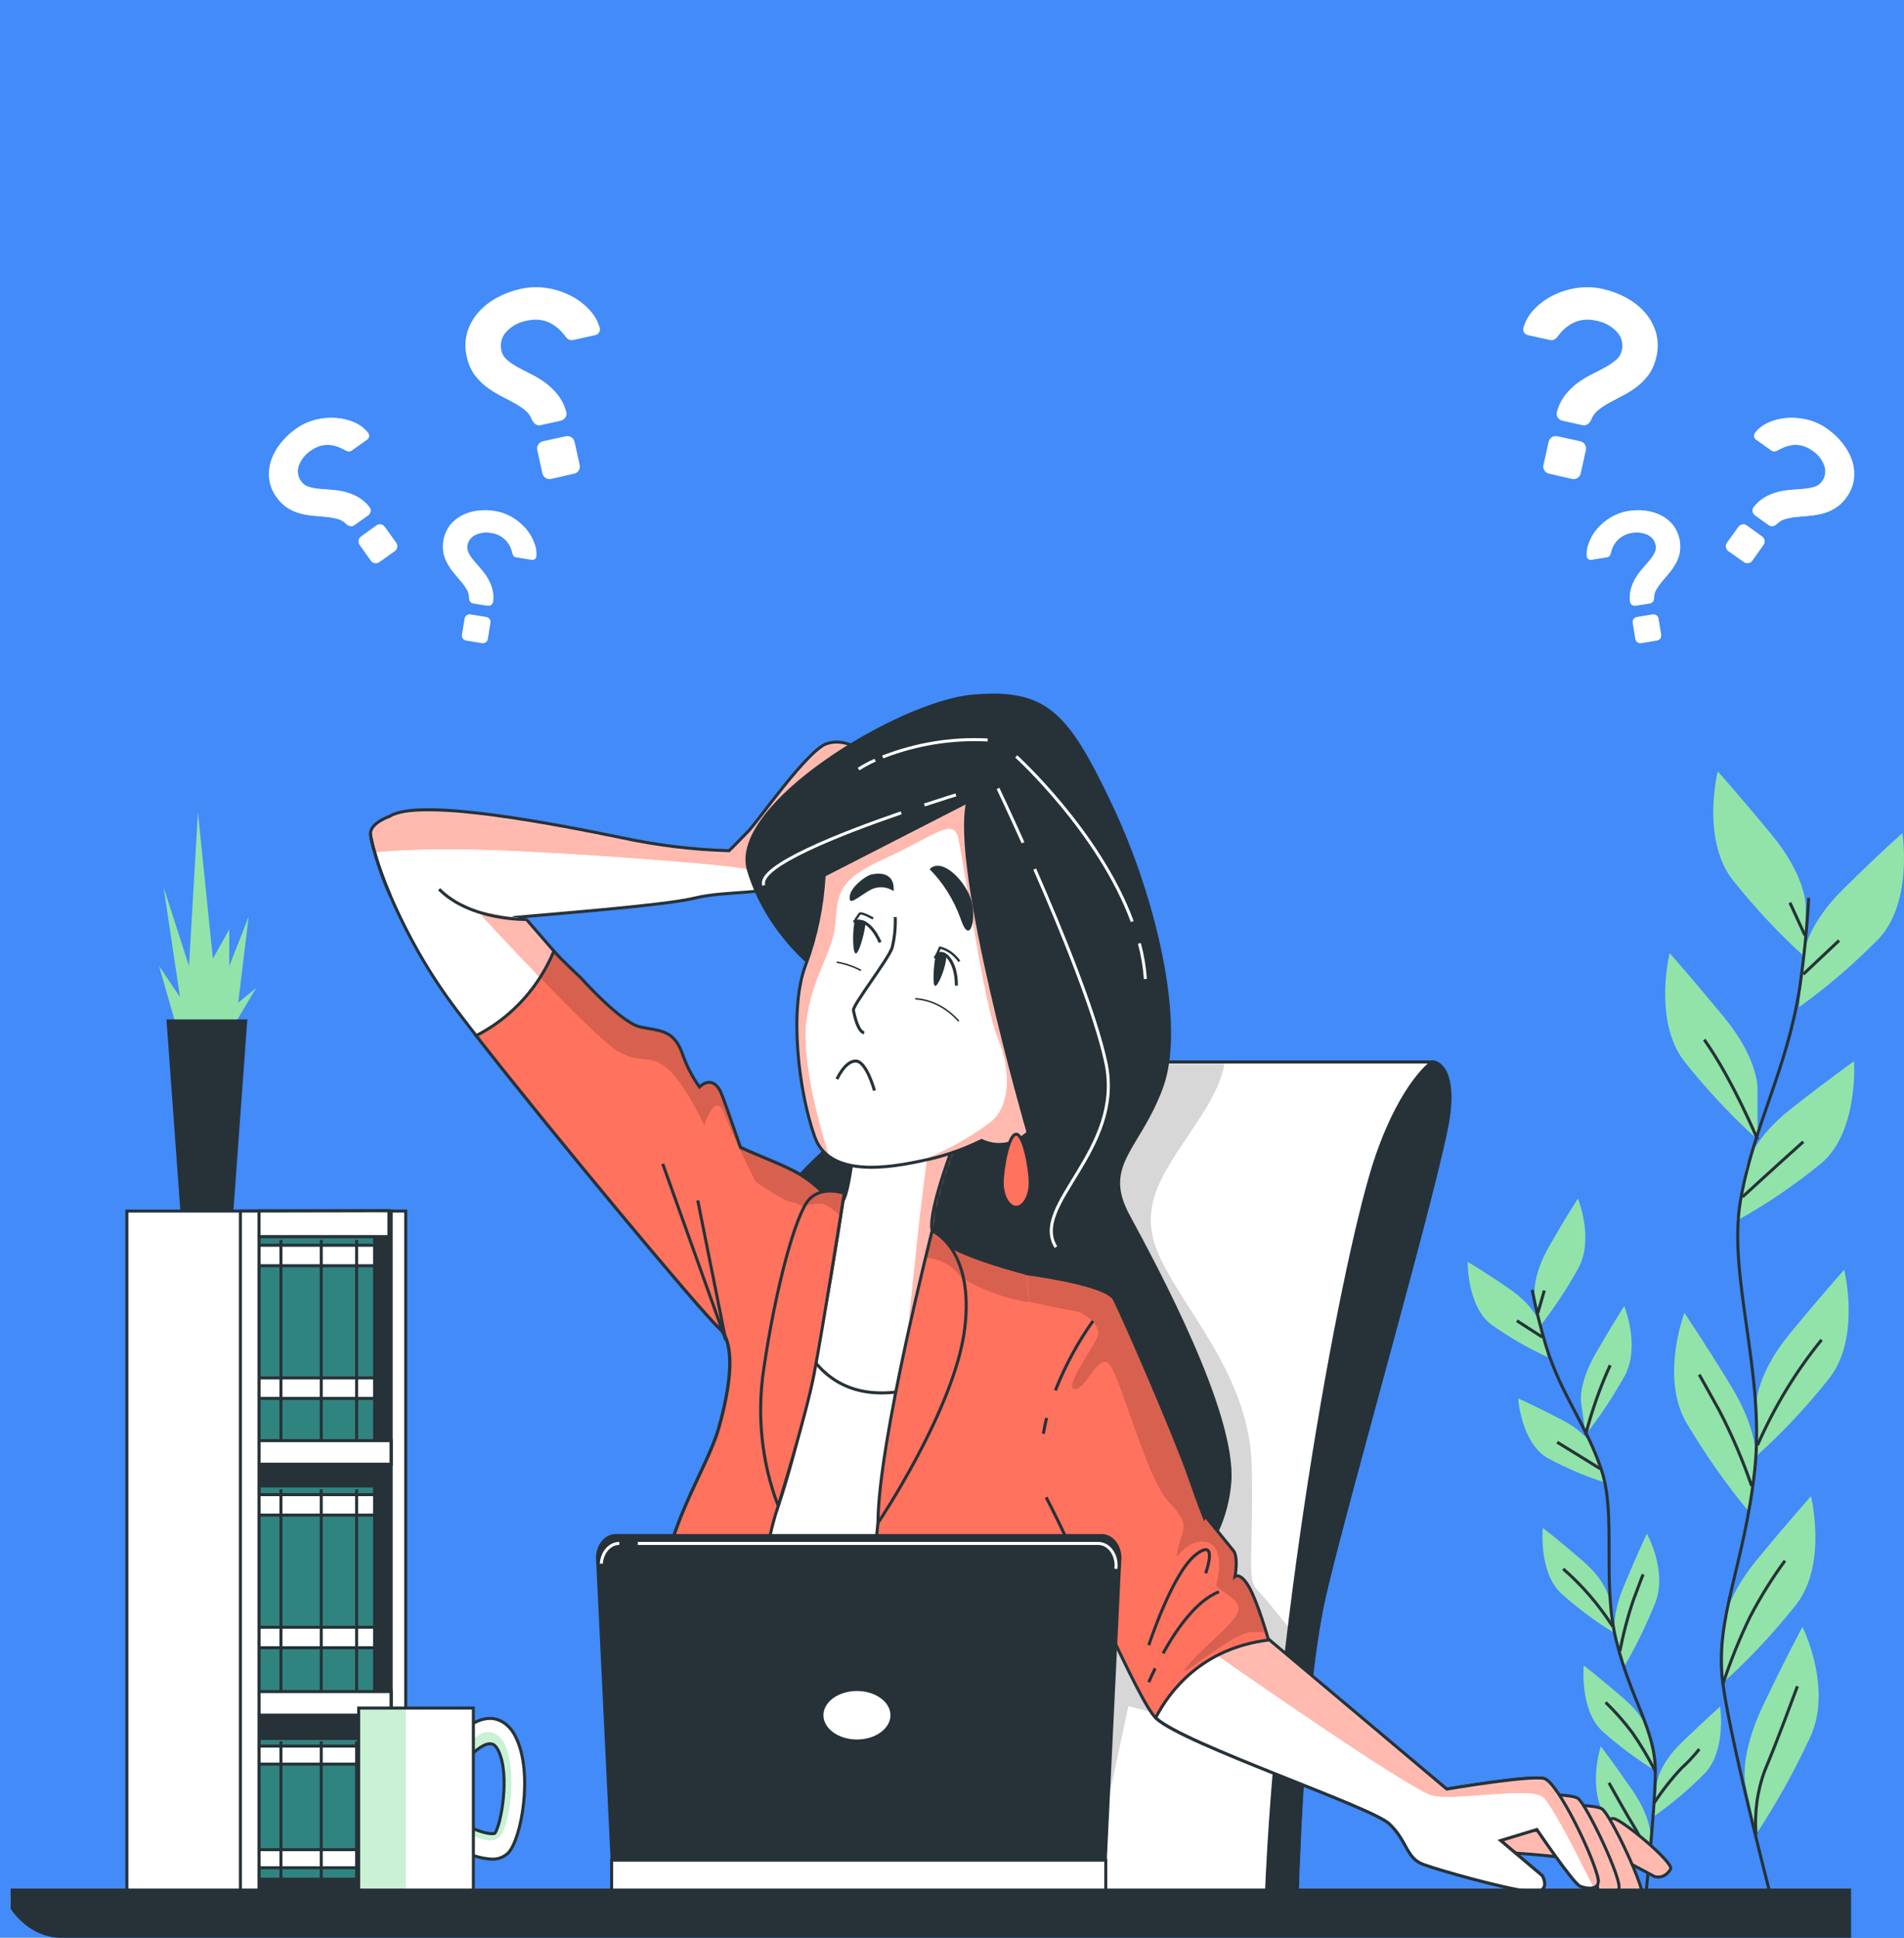 <svg width="630" height="641" viewBox="0 0 630 641" fill="none" xmlns="http://www.w3.org/2000/svg">
<rect width="630" height="641" fill="#428BF8"/>
<path d="M0 -358C0 -371.255 10.745 -382 24 -382H1440V642H24C10.745 642 0 631.255 0 618V-358Z" fill="#428BF8"/>
<g clip-path="url(#clip0_1_3)">
<rect y="-381" width="710" height="1022" rx="20" fill="#428BF8"/>
<path d="M597.467 299.469C597.467 299.469 597.467 289.787 586.42 276.368C575.373 262.949 568.366 255.165 568.366 255.165C568.366 255.165 562.874 277.317 573.101 290.813C580.608 300.292 588.748 308.984 597.435 316.799L597.467 299.469Z" fill="#92E3A9"/>
<path d="M581.528 359.612C581.528 359.612 581.528 349.93 570.481 336.512C559.434 323.093 552.459 315.309 552.459 315.309C552.459 315.309 546.951 337.46 557.193 350.957C564.7 360.436 572.84 369.128 581.528 376.942V359.612Z" fill="#92E3A9"/>
<path d="M596.772 315.87C596.772 315.87 597.609 306.304 609.697 294.318C621.786 282.332 629.471 275.594 629.471 275.594C629.471 275.594 633.022 298.326 621.723 310.448C613.442 318.903 604.6 326.494 595.289 333.142L596.772 315.87Z" fill="#92E3A9"/>
<path d="M577.519 386.894C577.519 386.894 579.097 377.484 592.211 367.124C605.326 356.765 613.469 351.053 613.469 351.053C613.469 351.053 615.047 374.134 602.785 384.687C593.825 392.03 584.382 398.442 574.552 403.857L577.519 386.894Z" fill="#92E3A9"/>
<path d="M581.133 464.348C581.133 464.348 581.133 454.667 592.18 441.229C603.227 427.79 610.218 420.045 610.218 420.045C610.218 420.045 615.726 442.197 605.484 455.674C597.98 465.162 589.839 473.861 581.149 481.679L581.133 464.348Z" fill="#92E3A9"/>
<path d="M580.959 483.247C580.959 483.247 582.064 473.72 572.753 458.462C563.442 443.203 557.335 434.335 557.335 434.335C557.335 434.335 549.334 455.306 557.871 470.428C564.2 481.124 571.248 491.15 578.939 500.403L580.959 483.247Z" fill="#92E3A9"/>
<path d="M570.118 539.265C570.118 539.265 570.118 529.584 581.165 516.165C592.211 502.746 599.218 494.962 599.218 494.962C599.218 494.962 604.71 517.114 594.484 530.61C586.975 540.092 578.835 548.791 570.149 556.615L570.118 539.265Z" fill="#92E3A9"/>
<path d="M577.456 590.056C577.456 590.056 575.468 580.743 583.311 564.284C591.154 547.825 596.409 538.182 596.409 538.182C596.409 538.182 606.288 557.894 599.203 574.12C593.902 585.624 587.826 596.564 581.038 606.825L577.456 590.056Z" fill="#92E3A9"/>
<path d="M598.461 297.009C597.909 307.034 596.908 317.015 595.463 326.906C591.107 354.441 580.25 372.216 575.91 397.079C571.57 421.942 584.037 453.988 580.644 485.938C577.251 517.888 567.183 535.644 570.071 556.963C572.959 578.282 588.172 636.024 588.172 636.024" stroke="#263238" strokeLinecap="round" strokeLinejoin="round"/>
<path d="M596.678 322.278L608.514 311.125" stroke="#263238" strokeLinecap="round" strokeLinejoin="round"/>
<path d="M597.23 309.441L592.259 298.617" stroke="#263238" strokeLinecap="round" strokeLinejoin="round"/>
<path d="M576.572 395.938C576.572 395.938 586.483 386.817 596.678 377.697" stroke="#263238" strokeLinecap="round" strokeLinejoin="round"/>
<path d="M581.528 376.941C581.528 376.941 573.258 357.074 563.9 343.907" stroke="#263238" strokeLinecap="round" strokeLinejoin="round"/>
<path d="M581.528 478.057C587.181 465.237 594.326 453.496 602.738 443.203" stroke="#263238" strokeLinecap="round" strokeLinejoin="round"/>
<path d="M579.603 491.573C576.595 482.881 573 474.513 568.856 466.556C563.08 456.08 562.243 454.725 562.243 454.725" stroke="#263238" strokeLinecap="round" strokeLinejoin="round"/>
<path d="M570.118 556.964C572.634 549.332 575.62 541.946 579.05 534.87C582.482 528.294 586.351 522.076 590.618 516.281" stroke="#263238" strokeLinecap="round" strokeLinejoin="round"/>
<path d="M581.039 606.824C580.463 599.527 581.488 592.173 584.005 585.525C588.14 575.727 592.811 562.889 594.737 557.815" stroke="#263238" strokeLinecap="round" strokeLinejoin="round"/>
<path d="M507.798 428.139C507.798 428.139 506.945 422.097 512.642 412.164C518.339 402.23 522.111 396.479 522.111 396.479C522.111 396.479 527.508 409.647 522.301 419.445C518.433 426.394 514.099 432.936 509.344 439.002L507.798 428.139Z" fill="#92E3A9"/>
<path d="M523.121 463.729C523.121 463.729 522.269 457.687 527.966 447.754C533.663 437.82 537.435 432.069 537.435 432.069C537.435 432.069 542.832 445.236 537.624 455.054C533.754 461.995 529.42 468.53 524.668 474.591L523.121 463.729Z" fill="#92E3A9"/>
<path d="M509.676 438.324C509.676 438.324 508.319 432.515 499.67 426.531C491.022 420.548 485.625 417.411 485.625 417.411C485.625 417.411 485.404 432.147 493.516 438.227C499.455 442.422 505.668 446.003 512.09 448.935L509.676 438.324Z" fill="#92E3A9"/>
<path d="M528.045 480.304C528.045 480.304 526.183 474.611 517.093 469.847C508.003 465.084 502.322 462.605 502.322 462.605C502.322 462.605 503.363 477.283 512.011 482.279C518.278 485.685 524.766 488.445 531.407 490.528L528.045 480.304Z" fill="#92E3A9"/>
<path d="M532.621 529.351C532.621 529.351 531.785 523.31 523.689 516.32C515.593 509.33 510.496 505.438 510.496 505.438C510.496 505.438 509.013 520.057 516.603 527.144C522.149 532.099 528.024 536.471 534.168 540.214L532.621 529.351Z" fill="#92E3A9"/>
<path d="M534.421 541.182C534.421 541.182 532.843 535.373 537.372 524.53C541.901 513.686 544.9 507.354 544.9 507.354C544.9 507.354 551.765 519.437 547.756 530.068C544.736 537.615 541.204 544.837 537.198 551.658L534.421 541.182Z" fill="#92E3A9"/>
<path d="M548.214 589.881C548.214 589.881 548.782 583.801 556.53 576.327C564.279 568.852 569.155 564.534 569.155 564.534C569.155 564.534 571.317 579.037 564.074 586.647C558.768 591.974 553.109 596.747 547.156 600.918L548.214 589.881Z" fill="#92E3A9"/>
<path d="M546.146 574.855C546.146 574.855 545.294 568.814 537.214 561.824C529.134 554.834 524.052 550.941 524.052 550.941C524.052 550.941 522.569 565.561 530.16 572.667C535.709 577.614 541.584 581.986 547.724 585.738L546.146 574.855Z" fill="#92E3A9"/>
<path d="M546.146 607.696C546.146 607.696 546.556 601.577 540.181 592.302C533.805 583.027 529.671 577.683 529.671 577.683C529.671 577.683 525.204 591.353 531.091 600.59C535.405 607.094 540.156 613.144 545.294 618.675L546.146 607.696Z" fill="#92E3A9"/>
<path d="M506.961 426.706C508.196 432.922 509.708 439.05 511.491 445.063C516.651 461.754 525.031 471.455 529.955 486.462C534.878 501.468 529.955 523.252 534.815 542.829C539.676 562.405 547.724 572.203 547.724 585.951C547.724 599.699 543.369 637.942 543.369 637.942" stroke="#263238" strokeLinecap="round" strokeLinejoin="round"/>
<path d="M510.323 442.313L501.911 436.91" stroke="#263238" strokeLinecap="round" strokeLinejoin="round"/>
<path d="M508.839 434.335L510.986 426.899" stroke="#263238" strokeLinecap="round" strokeLinejoin="round"/>
<path d="M529.434 485.842C529.434 485.842 522.411 481.446 515.23 477.07" stroke="#263238" strokeLinecap="round" strokeLinejoin="round"/>
<path d="M524.652 474.592C526.722 466.614 529.445 458.913 532.78 451.607" stroke="#263238" strokeLinecap="round" strokeLinejoin="round"/>
<path d="M533.6 537.987C528.917 530.716 523.4 524.318 517.219 518.991" stroke="#263238" strokeLinecap="round" strokeLinejoin="round"/>
<path d="M535.999 546.198C537.122 540.355 538.637 534.636 540.528 529.1C543.227 521.761 543.684 520.793 543.684 520.793" stroke="#263238" strokeLinecap="round" strokeLinejoin="round"/>
<path d="M547.346 596.388C550.082 592.227 553.114 588.372 556.404 584.867C558.497 582.976 560.461 580.877 562.275 578.593" stroke="#263238" strokeLinecap="round" strokeLinejoin="round"/>
<path d="M547.724 585.951C545.47 581.488 542.943 577.242 540.165 573.248C537.43 569.585 534.453 566.204 531.265 563.141" stroke="#263238" strokeLinecap="round" strokeLinejoin="round"/>
<path d="M545.294 618.675C545.012 614.019 543.72 609.54 541.554 605.702C538.098 600.106 534.026 592.67 532.369 589.746" stroke="#263238" strokeLinecap="round" strokeLinejoin="round"/>
<path d="M59.563 343.791L52.65 319.568L59.563 329.85L54.134 293.504L62.529 319.568L65.496 268.661L70.436 317.128L75.865 307.446V319.568L82.288 303.205L78.832 331.67L84.749 326.829L75.375 342.571L59.563 343.791Z" fill="#92E3A9"/>
<path d="M81.294 337.73H55.618L60.242 401.339H76.67L81.294 337.73Z" fill="#263238" stroke="#263238" strokeLinecap="round" strokeLinejoin="round"/>
<path d="M129.458 400.623H41.982V627.95H129.458V400.623Z" fill="white" stroke="#263238" strokeLinecap="round" strokeLinejoin="round"/>
<path d="M134.24 400.623H85.712V627.95H134.24V400.623Z" fill="white" stroke="#263238" strokeLinecap="round" strokeLinejoin="round"/>
<path d="M128.779 400.623H85.712V627.95H128.779V400.623Z" fill="#263238" stroke="#263238" strokeLinecap="round" strokeLinejoin="round"/>
<path d="M123.935 575.087H85.712V621.637H123.935V575.087Z" fill="#308480" stroke="#263238" strokeLinecap="round" strokeLinejoin="round"/>
<path d="M123.935 577.605H85.712V583.569H123.935V577.605Z" fill="white" stroke="#263238" strokeLinecap="round" strokeLinejoin="round"/>
<path d="M123.935 611.878H85.712V617.842H123.935V611.878Z" fill="white" stroke="#263238" strokeLinecap="round" strokeLinejoin="round"/>
<path d="M92.956 576.056V634.921" stroke="#263238" strokeLinecap="round" strokeLinejoin="round"/>
<path d="M106.291 576.056V634.921" stroke="#263238" strokeLinecap="round" strokeLinejoin="round"/>
<path d="M118.001 576.056V634.921" stroke="#263238" strokeLinecap="round" strokeLinejoin="round"/>
<path d="M123.935 409.065H85.712V477.515H123.935V409.065Z" fill="#308480" stroke="#263238" strokeLinecap="round" strokeLinejoin="round"/>
<path d="M123.935 411.931H85.712V418.708H123.935V411.931Z" fill="white" stroke="#263238" strokeLinecap="round" strokeLinejoin="round"/>
<path d="M123.935 455.809H85.712V462.586H123.935V455.809Z" fill="white" stroke="#263238" strokeLinecap="round" strokeLinejoin="round"/>
<path d="M92.956 410.15V477.051" stroke="#263238" strokeLinecap="round" strokeLinejoin="round"/>
<path d="M106.291 410.15V477.051" stroke="#263238" strokeLinecap="round" strokeLinejoin="round"/>
<path d="M118.001 410.15V477.051" stroke="#263238" strokeLinecap="round" strokeLinejoin="round"/>
<path d="M123.935 491.554H85.712V560.004H123.935V491.554Z" fill="#308480" stroke="#263238" strokeLinecap="round" strokeLinejoin="round"/>
<path d="M123.935 494.42H85.712V501.197H123.935V494.42Z" fill="white" stroke="#263238" strokeLinecap="round" strokeLinejoin="round"/>
<path d="M123.935 538.297H85.712V545.074H123.935V538.297Z" fill="white" stroke="#263238" strokeLinecap="round" strokeLinejoin="round"/>
<path d="M92.956 492.657V559.539" stroke="#263238" strokeLinecap="round" strokeLinejoin="round"/>
<path d="M106.291 492.657V559.539" stroke="#263238" strokeLinecap="round" strokeLinejoin="round"/>
<path d="M118 492.657V559.539" stroke="#263238" strokeLinecap="round" strokeLinejoin="round"/>
<path d="M129.442 476.566H85.712V484.35H129.442V476.566Z" fill="white" stroke="#263238" strokeLinecap="round" strokeLinejoin="round"/>
<path d="M129.442 559.578H85.712V567.362H129.442V559.578Z" fill="white" stroke="#263238" strokeLinecap="round" strokeLinejoin="round"/>
<path d="M129.442 400.623V627.931" stroke="#263238" strokeLinecap="round" strokeLinejoin="round"/>
<path d="M79.541 400.622V627.93H85.712V409.065H128.684V400.525L79.541 400.622Z" fill="white" stroke="#263238" strokeLinecap="round" strokeLinejoin="round"/>
<path d="M85.712 409.065V400.623" stroke="#263238" strokeLinecap="round" strokeLinejoin="round"/>
<path d="M129.111 296.196C124.519 285.333 122.593 277.549 122.593 275.748C122.593 272.186 128.906 270.056 128.906 270.056C138.753 263.666 185.071 272.902 205.918 277.162C217.588 279.658 229.394 281.082 241.237 281.422C241.237 281.422 244.125 278.595 247.549 275.032C250.974 271.469 267.228 248.039 273.604 245.987C279.98 243.934 285.756 248.833 285.756 248.833C285.756 248.833 296.187 256.579 294.435 258.07C292.684 259.561 267.228 286.476 260.853 291.452C254.477 296.429 241.174 294.299 229.59 297.145C219.616 299.585 179.216 302.606 169.953 303.535C162.996 305.56 155.694 304.814 149.106 301.405" fill="white"/>
<mask id="mask0_1_3" style="mask-type:luminance" maskUnits="userSpaceOnUse" x="122" y="245" width="173" height="60">
<path d="M129.111 296.196C124.519 285.333 122.593 277.549 122.593 275.748C122.593 272.186 128.906 270.056 128.906 270.056C138.753 263.666 185.071 272.902 205.918 277.162C217.588 279.658 229.394 281.082 241.237 281.422C241.237 281.422 244.125 278.595 247.549 275.032C250.974 271.469 267.228 248.039 273.604 245.987C279.98 243.934 285.756 248.833 285.756 248.833C285.756 248.833 296.187 256.579 294.435 258.07C292.684 259.561 267.228 286.476 260.853 291.452C254.477 296.429 241.174 294.299 229.59 297.145C219.616 299.585 179.216 302.606 169.953 303.535C162.996 305.56 155.694 304.814 149.106 301.405" fill="white"/>
</mask>
<g mask="url(#mask0_1_3)">
<path d="M285.866 248.755C285.866 248.755 280.074 243.779 273.714 245.909C267.355 248.039 251.131 271.488 247.66 274.954C244.188 278.42 241.347 281.344 241.347 281.344C229.504 281.004 217.699 279.58 206.029 277.084C185.182 272.824 138.864 263.53 129.016 269.978C129.016 269.978 122.704 272.108 122.704 275.671C122.923 277.663 123.342 279.614 123.95 281.48L124.818 281.867C124.818 281.867 136.386 280.376 161.352 281.112C186.318 281.848 244.061 286.049 247.77 287.695C249.348 288.431 260.537 285.333 272.941 279.95C282.41 270.481 293.536 258.65 294.656 257.818C296.297 256.559 285.866 248.755 285.866 248.755Z" fill="#FF725E"/>
<path opacity="0.5" d="M285.866 248.755C285.866 248.755 280.074 243.779 273.714 245.909C267.355 248.039 251.131 271.488 247.66 274.954C244.188 278.42 241.347 281.344 241.347 281.344C229.504 281.004 217.699 279.58 206.029 277.084C185.182 272.824 138.864 263.53 129.016 269.978C129.016 269.978 122.704 272.108 122.704 275.671C122.923 277.663 123.342 279.614 123.95 281.48L124.818 281.867C124.818 281.867 136.386 280.376 161.352 281.112C186.318 281.848 244.061 286.049 247.77 287.695C249.348 288.431 260.537 285.333 272.941 279.95C282.41 270.481 293.536 258.65 294.656 257.818C296.297 256.559 285.866 248.755 285.866 248.755Z" fill="white"/>
</g>
<path d="M129.111 296.196C124.519 285.333 122.593 277.549 122.593 275.748C122.593 272.186 128.906 270.056 128.906 270.056C138.753 263.666 185.071 272.902 205.918 277.162C217.588 279.658 229.394 281.082 241.237 281.422C241.237 281.422 244.125 278.595 247.549 275.032C250.974 271.469 267.228 248.039 273.604 245.987C279.98 243.934 285.756 248.833 285.756 248.833C285.756 248.833 296.187 256.579 294.435 258.07C292.684 259.561 267.228 286.476 260.853 291.452C254.477 296.429 241.174 294.299 229.59 297.145C219.616 299.585 179.216 302.606 169.953 303.535C162.996 305.56 155.694 304.814 149.106 301.405" stroke="#263238" strokeLinecap="round" strokeLinejoin="round"/>
<path d="M357.797 359.36C358.844 356.92 360.415 354.878 362.34 353.455C364.265 352.032 366.47 351.282 368.718 351.285H473.979C473.979 351.285 481.585 351.285 479.313 369.022C477.04 386.759 445.825 495.059 438.281 527.802C430.738 560.546 429.144 629.557 429.144 629.557H302.894C302.894 629.557 312.899 464.523 357.797 359.36Z" fill="white"/>
<mask id="mask1_1_3" style="mask-type:luminance" maskUnits="userSpaceOnUse" x="302" y="351" width="178" height="279">
<path d="M357.797 359.36C358.844 356.92 360.415 354.878 362.34 353.455C364.265 352.032 366.47 351.282 368.718 351.285H473.979C473.979 351.285 481.585 351.285 479.313 369.022C477.04 386.759 445.825 495.059 438.281 527.802C430.738 560.546 429.144 629.557 429.144 629.557H302.894C302.894 629.557 312.899 464.523 357.797 359.36Z" fill="white"/>
</mask>
<g mask="url(#mask1_1_3)">
<path opacity="0.16" d="M405.204 351.285H368.718C366.471 351.282 364.265 352.032 362.34 353.455C360.416 354.878 358.845 356.92 357.797 359.36C312.899 464.523 302.784 629.499 302.784 629.499H359.407L373.373 564.419L431.606 579.154C432.016 573.694 432.49 568.136 433.042 562.657L431.764 545.229C431.764 545.229 419.833 529.836 416.077 525.982C412.321 522.129 414.815 515.177 414.184 485.145C413.552 455.112 391.585 433.522 383.41 415.03C375.235 396.538 387.813 384.978 399.112 366.485C403.137 359.805 404.778 354.887 405.204 351.285Z" fill="black"/>
</g>
<path d="M357.797 359.36C358.844 356.92 360.415 354.878 362.34 353.455C364.265 352.032 366.47 351.282 368.718 351.285H473.979C473.979 351.285 481.585 351.285 479.313 369.022C477.04 386.759 445.825 495.059 438.281 527.802C430.738 560.546 429.144 629.557 429.144 629.557H302.894C302.894 629.557 312.899 464.523 357.797 359.36Z" stroke="#263238" strokeLinecap="round" strokeLinejoin="round"/>
<path d="M455.72 382.093C445.083 412.552 422.579 533.128 418.918 629.5H429.081C429.081 629.5 430.659 560.411 438.218 527.745C445.778 495.079 477.025 386.759 479.25 368.964C481.475 351.169 473.916 351.228 473.916 351.228C473.916 351.228 464.258 357.676 455.72 382.093Z" fill="#263238" stroke="#263238" strokeLinecap="round" strokeLinejoin="round"/>
<path d="M270.811 321.214C270.811 321.214 254.019 309.131 247.66 287.831C241.3 266.532 297.449 232.413 321.831 230.283C346.214 228.153 353.094 235.957 367.597 266.512C382.1 297.068 391.916 338.97 384.388 359.573C376.861 380.176 364.125 385.152 373.342 402.173C382.558 419.193 408.66 467.524 406.924 490.257C405.188 512.99 387.245 532.857 361.158 535.025C335.072 537.194 300.353 517.966 271.41 486.617C242.468 455.267 249.979 409.163 260.364 394.253C270.748 379.343 286.418 373.65 287.57 358.74C288.722 343.831 270.811 321.214 270.811 321.214Z" fill="#263238" stroke="#263238" strokeLinecap="round" strokeLinejoin="round"/>
<path d="M342.378 287.502C351.295 307.872 362.452 335.155 365.94 351.634C372.031 380.485 340.69 398.648 349.385 412.532" stroke="white" strokeLinecap="round" strokeLinejoin="round"/>
<path d="M330.227 260.82C330.227 260.82 333.699 268.082 338.496 278.77" stroke="white" strokeLinecap="round" strokeLinejoin="round"/>
<path d="M377.003 312.074C378.031 315.892 378.699 319.842 378.991 323.847" stroke="white" strokeLinecap="round" strokeLinejoin="round"/>
<path d="M336.255 250.228C336.255 250.228 363.683 275.09 374.635 304.852" stroke="white" strokeLinecap="round" strokeLinejoin="round"/>
<path d="M298.192 268.874C278.607 275.613 250.438 286.553 252.726 292.865" stroke="white" strokeLinecap="round" strokeLinejoin="round"/>
<path d="M316.293 262.949C316.293 262.949 312.111 264.227 305.877 266.28" stroke="white" strokeLinecap="round" strokeLinejoin="round"/>
<path d="M292.068 250.402C303.287 246.064 315.036 244.163 326.787 244.786" stroke="white" strokeLinecap="round" strokeLinejoin="round"/>
<path d="M284.083 254.41C285.857 253.276 287.692 252.293 289.575 251.467" stroke="white" strokeLinecap="round" strokeLinejoin="round"/>
<path d="M129.111 296.197C126.453 290.225 124.336 283.913 122.798 277.376C124.329 283.916 126.446 290.229 129.111 296.197ZM122.625 276.272C122.625 276.388 122.625 276.524 122.625 276.698C122.656 276.524 122.641 276.388 122.625 276.272ZM129.111 296.177C135.013 309.894 142.356 322.602 150.952 333.975C171.799 361.684 232.02 434.161 237.749 439.138C243.478 444.114 241.805 458.308 237.749 472.52C233.693 486.733 218.638 507.375 219.222 530.069C219.806 552.763 225.534 587.617 225.014 594.723C224.493 601.83 210.006 625.995 210.006 625.995H359.391C359.391 625.995 340.769 596.95 340.769 587.016C340.769 577.083 366.335 449.807 367.487 440.571C368.639 431.334 364.015 424.944 354.751 424.228C345.488 423.511 310.169 414.275 308.433 407.169C306.697 400.062 317.697 373.07 317.697 373.07L282.978 375.2C282.978 375.2 281.242 393.672 278.922 397.235C276.603 400.798 273.131 393.672 265.019 388.715C256.908 383.758 241.347 379.479 235.492 373.786C229.637 368.093 174.119 304.078 174.119 304.078" fill="white"/>
<mask id="mask2_1_3" style="mask-type:luminance" maskUnits="userSpaceOnUse" x="122" y="276" width="246" height="350">
<path d="M129.111 296.197C126.453 290.225 124.336 283.913 122.798 277.376C124.329 283.916 126.446 290.229 129.111 296.197ZM122.625 276.272C122.625 276.388 122.625 276.524 122.625 276.698C122.656 276.524 122.641 276.388 122.625 276.272ZM129.111 296.177C135.013 309.894 142.356 322.602 150.952 333.975C171.799 361.684 232.02 434.161 237.749 439.138C243.478 444.114 241.805 458.308 237.749 472.52C233.693 486.733 218.638 507.375 219.222 530.069C219.806 552.763 225.534 587.617 225.014 594.723C224.493 601.83 210.006 625.995 210.006 625.995H359.391C359.391 625.995 340.769 596.95 340.769 587.016C340.769 577.083 366.335 449.807 367.487 440.571C368.639 431.334 364.015 424.944 354.751 424.228C345.488 423.511 310.169 414.275 308.433 407.169C306.697 400.062 317.697 373.07 317.697 373.07L282.978 375.2C282.978 375.2 281.242 393.672 278.922 397.235C276.603 400.798 273.131 393.672 265.019 388.715C256.908 383.758 241.347 379.479 235.492 373.786C229.637 368.093 174.119 304.078 174.119 304.078" fill="white"/>
</mask>
<g mask="url(#mask2_1_3)">
<path d="M244.361 379.266C247.249 385.462 250.137 391.058 250.137 391.058C250.137 391.058 259.874 397.777 262.305 397.777C264.735 397.777 279.348 407.459 279.348 407.459C279.348 407.459 291.531 403.722 287.239 391.019C285.885 387.767 284.175 384.758 282.157 382.073C281.431 387.708 280.264 395.086 278.891 397.196C276.571 400.74 273.099 393.633 264.987 388.676C259.732 385.462 251.226 382.519 244.361 379.266Z" fill="#FF725E"/>
<path d="M214.63 350.511C196.749 330.199 174.119 304.155 174.119 304.155L160.958 301.831L159.379 302.915C159.379 302.915 196.528 343.249 204.435 347.742C207.633 349.546 211.109 350.49 214.63 350.511Z" fill="#FF725E"/>
<path d="M233.362 371.54L231.942 369.991C232.668 371.463 233.078 372.392 233.078 372.392L233.362 371.54Z" fill="#FF725E"/>
<g opacity="0.5">
<path d="M244.361 379.266C247.249 385.462 250.137 391.058 250.137 391.058C250.137 391.058 259.874 397.777 262.305 397.777C264.735 397.777 279.348 407.459 279.348 407.459C279.348 407.459 291.531 403.722 287.239 391.019C285.885 387.767 284.175 384.758 282.157 382.073C281.431 387.708 280.264 395.086 278.891 397.196C276.571 400.74 273.099 393.633 264.987 388.676C259.732 385.462 251.226 382.519 244.361 379.266Z" fill="white"/>
<path d="M214.63 350.511C196.749 330.199 174.119 304.155 174.119 304.155L160.958 301.831L159.379 302.915C159.379 302.915 196.528 343.249 204.435 347.742C207.633 349.546 211.109 350.49 214.63 350.511Z" fill="white"/>
<path d="M233.362 371.54L231.942 369.991C232.668 371.463 233.078 372.392 233.078 372.392L233.362 371.54Z" fill="white"/>
</g>
</g>
<path d="M122.593 275.749C122.586 275.884 122.586 276.02 122.593 276.156M122.798 277.376C124.336 283.913 126.453 290.225 129.111 296.197C126.446 290.229 124.329 283.916 122.798 277.376ZM122.798 277.376C122.755 277.192 122.723 277.004 122.704 276.814M129.111 296.177C135.013 309.894 142.356 322.602 150.952 333.975C171.799 361.684 232.02 434.161 237.749 439.138C243.478 444.114 241.805 458.308 237.749 472.52C233.693 486.733 218.638 507.375 219.222 530.069C219.806 552.763 225.534 587.617 225.014 594.723C224.493 601.83 210.006 625.995 210.006 625.995H359.391C359.391 625.995 340.769 596.95 340.769 587.016C340.769 577.083 366.335 449.807 367.487 440.571C368.639 431.334 364.015 424.944 354.751 424.228C345.488 423.511 310.169 414.275 308.433 407.169C306.697 400.062 317.697 373.07 317.697 373.07L282.978 375.2C282.978 375.2 281.242 393.672 278.922 397.235C276.603 400.798 273.131 393.672 265.019 388.715C256.908 383.758 241.347 379.479 235.492 373.786C229.637 368.093 174.119 304.078 174.119 304.078M122.625 276.272C122.625 276.388 122.625 276.524 122.625 276.698C122.656 276.524 122.641 276.388 122.625 276.272Z" stroke="#263238" strokeLinecap="round" strokeLinejoin="round"/>
<path d="M174.119 304.154C174.119 304.154 155.623 304.58 145.302 294.144" stroke="#263238" strokeLinecap="round" strokeLinejoin="round"/>
<path d="M308.449 407.168C306.713 400.081 317.712 373.069 317.712 373.069L282.994 375.199C282.994 375.199 281.258 393.672 278.938 397.235C276.618 400.798 273.146 393.672 265.035 388.715C264.419 388.328 263.741 387.96 263.046 387.592L260.947 428.081C260.947 428.081 263.993 467.292 300.511 459.837C315.298 456.816 331.079 440.628 344.698 422.427C330.685 419.271 309.774 412.609 308.449 407.168Z" fill="white"/>
<mask id="mask3_1_3" style="mask-type:luminance" maskUnits="userSpaceOnUse" x="260" y="373" width="85" height="88">
<path d="M308.449 407.168C306.713 400.081 317.712 373.069 317.712 373.069L282.994 375.199C282.994 375.199 281.258 393.672 278.938 397.235C276.618 400.798 273.146 393.672 265.035 388.715C264.419 388.328 263.741 387.96 263.046 387.592L260.947 428.081C260.947 428.081 263.993 467.292 300.511 459.837C315.298 456.816 331.079 440.628 344.698 422.427C330.685 419.271 309.774 412.609 308.449 407.168Z" fill="white"/>
</mask>
<g mask="url(#mask3_1_3)">
<path d="M307.47 378.433C307.47 378.433 305.371 392.878 303.683 408.853C301.994 424.828 300.748 436.717 300.748 436.717L308.449 407.168L317.129 375.857C317.129 375.857 308.733 375.857 307.47 378.433Z" fill="#FF725E"/>
<path opacity="0.5" d="M307.47 378.433C307.47 378.433 305.371 392.878 303.683 408.853C301.994 424.828 300.748 436.717 300.748 436.717L308.449 407.168L317.129 375.857C317.129 375.857 308.733 375.857 307.47 378.433Z" fill="white"/>
</g>
<path d="M308.449 407.168C306.713 400.081 317.712 373.069 317.712 373.069L282.994 375.199C282.994 375.199 281.258 393.672 278.938 397.235C276.618 400.798 273.146 393.672 265.035 388.715C264.419 388.328 263.741 387.96 263.046 387.592L260.947 428.081C260.947 428.081 263.993 467.292 300.511 459.837C315.298 456.816 331.079 440.628 344.698 422.427C330.685 419.271 309.774 412.609 308.449 407.168Z" stroke="#263238" strokeLinecap="round" strokeLinejoin="round"/>
<path d="M278.922 397.235C276.603 400.778 273.131 393.672 265.019 388.715C259.906 385.558 251.763 382.693 245.024 379.594C243.115 374.037 240.59 366.795 238.964 362.419C236.076 354.674 231.437 359.573 231.437 359.573C229.016 356.195 227.06 352.356 225.645 348.206C222.757 340.461 218.117 341.1 211.757 339.686C205.398 338.273 192.062 323.344 192.062 323.344C192.062 323.344 185.829 317.535 183.257 314.649C180.258 321.891 173.078 334.633 157.549 342.591C182.31 374.328 232.541 434.625 237.812 439.156C243.604 444.113 241.868 458.326 237.812 472.539C233.757 486.752 218.701 507.393 219.285 530.087C219.869 552.781 225.598 587.635 225.077 594.742C224.556 601.074 213.004 620.921 210.495 625.181L216.381 625.994H247.029C246.855 606.941 246.871 529.177 257.492 498.196C269.659 462.586 278.922 397.235 278.922 397.235Z" fill="#FF725E"/>
<mask id="mask4_1_3" style="mask-type:luminance" maskUnits="userSpaceOnUse" x="157" y="314" width="122" height="312">
<path d="M278.922 397.235C276.603 400.778 273.131 393.672 265.019 388.715C259.906 385.558 251.763 382.693 245.024 379.594C243.115 374.037 240.59 366.795 238.964 362.419C236.076 354.674 231.437 359.573 231.437 359.573C229.016 356.195 227.06 352.356 225.645 348.206C222.757 340.461 218.117 341.1 211.757 339.686C205.398 338.273 192.062 323.344 192.062 323.344C192.062 323.344 185.829 317.535 183.257 314.649C180.258 321.891 173.078 334.633 157.549 342.591C182.31 374.328 232.541 434.625 237.812 439.156C243.604 444.113 241.868 458.326 237.812 472.539C233.757 486.752 218.701 507.393 219.285 530.087C219.869 552.781 225.598 587.635 225.077 594.742C224.556 601.074 213.004 620.921 210.495 625.181L216.381 625.994H247.029C246.855 606.941 246.871 529.177 257.492 498.196C269.659 462.586 278.922 397.235 278.922 397.235Z" fill="white"/>
</mask>
<g mask="url(#mask4_1_3)">
<path opacity="0.16" d="M265.019 388.715C259.906 385.558 251.763 382.693 245.024 379.594C243.115 374.037 240.59 366.795 238.964 362.419C236.076 354.674 231.437 359.573 231.437 359.573C229.016 356.195 227.06 352.356 225.645 348.206C222.757 340.461 218.117 341.1 211.758 339.686C205.398 338.273 192.063 323.344 192.063 323.344C192.063 323.344 185.829 317.535 183.257 314.649C181.973 317.724 180.445 320.637 178.696 323.344C189.048 334.09 200.474 345.476 204.467 347.742C212.357 352.215 214.204 348.477 220.248 352.97C226.292 357.462 233.031 372.333 233.031 372.333C233.031 372.333 236.692 360.367 239.738 368.596C242.783 376.825 250.09 391 250.09 391C250.09 391 259.827 397.719 262.258 397.719C264.167 397.719 273.525 403.683 277.502 406.258C278.386 400.584 278.875 397.176 278.875 397.176C276.603 400.778 273.131 393.672 265.019 388.715Z" fill="black"/>
</g>
<path d="M278.922 397.235C276.603 400.778 273.131 393.672 265.019 388.715C259.906 385.558 251.763 382.693 245.024 379.594C243.115 374.037 240.59 366.795 238.964 362.419C236.076 354.674 231.437 359.573 231.437 359.573C229.016 356.195 227.06 352.356 225.645 348.206C222.757 340.461 218.117 341.1 211.757 339.686C205.398 338.273 192.062 323.344 192.062 323.344C192.062 323.344 185.829 317.535 183.257 314.649C180.258 321.891 173.078 334.633 157.549 342.591C182.31 374.328 232.541 434.625 237.812 439.156C243.604 444.113 241.868 458.326 237.812 472.539C233.757 486.752 218.701 507.393 219.285 530.087C219.869 552.781 225.598 587.635 225.077 594.742C224.556 601.074 213.004 620.921 210.495 625.181L216.381 625.994H247.029C246.855 606.941 246.871 529.177 257.492 498.196C269.659 462.586 278.922 397.235 278.922 397.235Z" stroke="#263238" strokeLinecap="round" strokeLinejoin="round"/>
<path d="M279.333 394.756C279.333 394.756 272.136 392.046 267.702 396.809C263.267 401.572 256.655 426.009 252.757 452.518C250.354 467.949 252.012 483.919 257.491 498.118C257.491 498.118 266.597 468.822 269.359 454.551C272.121 440.28 279.333 394.756 279.333 394.756Z" fill="#FF725E"/>
<mask id="mask5_1_3" style="mask-type:luminance" maskUnits="userSpaceOnUse" x="251" y="393" width="29" height="106">
<path d="M279.333 394.756C279.333 394.756 272.136 392.046 267.702 396.809C263.267 401.572 256.655 426.009 252.757 452.518C250.354 467.949 252.012 483.919 257.491 498.118C257.491 498.118 266.597 468.822 269.359 454.551C272.121 440.28 279.333 394.756 279.333 394.756Z" fill="white"/>
</mask>
<g mask="url(#mask5_1_3)">
<path opacity="0.16" d="M265.524 399.075C265.524 399.075 270.732 397.525 272.878 398.416C274.685 399.367 276.375 400.625 277.896 402.153L279.333 394.757C277.178 393.406 274.735 392.912 272.341 393.343C268.759 394.234 265.524 399.075 265.524 399.075Z" fill="black"/>
</g>
<path d="M279.333 394.756C279.333 394.756 272.136 392.046 267.702 396.809C263.267 401.572 256.655 426.009 252.757 452.518C250.354 467.949 252.012 483.919 257.491 498.118C257.491 498.118 266.597 468.822 269.359 454.551C272.121 440.28 279.333 394.756 279.333 394.756Z" stroke="#263238" strokeLinecap="round" strokeLinejoin="round"/>
<path d="M230.869 397.08L240.132 443.262L219.285 384.997" stroke="#263238" strokeLinecap="round" strokeLinejoin="round"/>
<path d="M291.894 625.994H359.407C359.407 625.994 340.785 596.949 340.785 587.016C340.785 577.082 366.35 449.806 367.502 440.57C368.654 431.334 364.031 424.944 354.767 424.227C345.503 423.511 310.185 414.274 308.449 407.168C308.449 407.168 295.13 464.716 290.506 503.792C286.529 537.31 290.648 606.863 291.894 625.994Z" fill="#FF725E"/>
<mask id="mask6_1_3" style="mask-type:luminance" maskUnits="userSpaceOnUse" x="288" y="407" width="80" height="219">
<path d="M291.894 625.994H359.407C359.407 625.994 340.785 596.949 340.785 587.016C340.785 577.082 366.35 449.806 367.502 440.57C368.654 431.334 364.031 424.944 354.767 424.227C345.503 423.511 310.185 414.274 308.449 407.168C308.449 407.168 295.13 464.716 290.506 503.792C286.529 537.31 290.648 606.863 291.894 625.994Z" fill="white"/>
</mask>
<g mask="url(#mask6_1_3)">
<path opacity="0.16" d="M354.767 424.227C347.176 423.646 322.1 417.333 312.331 411.176L315.882 421.245C322.315 425.433 329.234 428.384 336.397 429.997C348.154 432.572 359.091 432.069 366.24 444.965L366.587 445.604C367.029 443.125 367.329 441.383 367.423 440.569C368.67 431.333 364.03 424.943 354.767 424.227Z" fill="black"/>
</g>
<path d="M291.894 625.994H359.407C359.407 625.994 340.785 596.949 340.785 587.016C340.785 577.082 366.35 449.806 367.502 440.57C368.654 431.334 364.031 424.944 354.767 424.227C345.503 423.511 310.185 414.274 308.449 407.168C308.449 407.168 295.13 464.716 290.506 503.792C286.529 537.31 290.648 606.863 291.894 625.994Z" stroke="#263238" strokeLinecap="round" strokeLinejoin="round"/>
<path d="M308.449 407.168C308.449 407.168 290.585 476.876 290.506 503.792C290.506 503.792 315.882 466.091 319.196 439.602C322.51 413.113 308.449 407.168 308.449 407.168Z" fill="#FF725E"/>
<mask id="mask7_1_3" style="mask-type:luminance" maskUnits="userSpaceOnUse" x="290" y="407" width="30" height="97">
<path d="M308.449 407.168C308.449 407.168 290.585 476.876 290.506 503.792C290.506 503.792 315.882 466.091 319.196 439.602C322.51 413.113 308.449 407.168 308.449 407.168Z" fill="white"/>
</mask>
<g mask="url(#mask7_1_3)">
<path opacity="0.16" d="M305.372 416.075C308.056 415.965 310.722 416.658 313.139 418.095C315.555 419.533 317.651 421.67 319.243 424.324C319.243 424.324 315.74 411.68 308.449 407.168L305.372 416.075Z" fill="black"/>
</g>
<path d="M308.449 407.168C308.449 407.168 290.585 476.876 290.506 503.792C290.506 503.792 315.882 466.091 319.196 439.602C322.51 413.113 308.449 407.168 308.449 407.168Z" stroke="#263238" strokeLinecap="round" strokeLinejoin="round"/>
<path d="M499.166 612.885C499.166 612.885 512.248 613.544 520.817 615.054C526.532 616.005 532.285 616.567 538.051 616.739C538.051 616.739 533.316 605.004 528.266 601.693C523.216 598.382 514.063 592.457 506.393 593.774C498.724 595.09 487.756 604.578 488.671 607.599C489.586 610.62 493.674 611.975 499.166 612.885Z" fill="white"/>
<mask id="mask8_1_3" style="mask-type:luminance" maskUnits="userSpaceOnUse" x="488" y="593" width="51" height="24">
<path d="M499.166 612.885C499.166 612.885 512.248 613.544 520.817 615.054C526.532 616.005 532.285 616.567 538.051 616.739C538.051 616.739 533.316 605.004 528.266 601.693C523.216 598.382 514.063 592.457 506.393 593.774C498.724 595.09 487.756 604.578 488.671 607.599C489.586 610.62 493.674 611.975 499.166 612.885Z" fill="white"/>
</mask>
<g mask="url(#mask8_1_3)">
<path d="M499.166 612.885C499.166 612.885 512.248 613.544 520.817 615.054C526.532 616.005 532.285 616.567 538.051 616.739C538.051 616.739 533.316 605.004 528.266 601.693C523.216 598.382 514.063 592.457 506.393 593.774C498.724 595.09 487.756 604.578 488.671 607.599C489.586 610.62 493.674 611.975 499.166 612.885Z" fill="#FF725E"/>
<path opacity="0.5" d="M499.166 612.885C499.166 612.885 512.248 613.544 520.817 615.054C526.532 616.005 532.285 616.567 538.051 616.739C538.051 616.739 533.316 605.004 528.266 601.693C523.216 598.382 514.063 592.457 506.393 593.774C498.724 595.09 487.756 604.578 488.671 607.599C489.586 610.62 493.674 611.975 499.166 612.885Z" fill="white"/>
</g>
<path d="M499.166 612.885C499.166 612.885 512.248 613.544 520.817 615.054C526.532 616.005 532.285 616.567 538.051 616.739C538.051 616.739 533.316 605.004 528.266 601.693C523.216 598.382 514.063 592.457 506.393 593.774C498.724 595.09 487.756 604.578 488.671 607.599C489.586 610.62 493.674 611.975 499.166 612.885Z" stroke="#263238" strokeLinecap="round" strokeLinejoin="round"/>
<path d="M520.896 608.083C520.896 608.083 531.265 601.48 533.853 601.577C536.441 601.674 553.643 615.945 552.79 618.23C552.212 619.289 551.376 620.099 550.402 620.544C549.428 620.988 548.364 621.046 547.362 620.708C545.452 619.605 533.869 613.563 533.869 613.563L526.294 615.751L520.896 608.083Z" fill="white"/>
<mask id="mask9_1_3" style="mask-type:luminance" maskUnits="userSpaceOnUse" x="520" y="601" width="33" height="20">
<path d="M520.896 608.083C520.896 608.083 531.265 601.48 533.853 601.577C536.441 601.674 553.643 615.945 552.79 618.23C552.212 619.289 551.376 620.099 550.402 620.544C549.428 620.988 548.364 621.046 547.362 620.708C545.452 619.605 533.869 613.563 533.869 613.563L526.294 615.751L520.896 608.083Z" fill="white"/>
</mask>
<g mask="url(#mask9_1_3)">
<path d="M520.896 608.083C520.896 608.083 531.265 601.48 533.853 601.577C536.441 601.674 553.643 615.945 552.79 618.23C551.938 620.515 547.867 622.374 547.362 620.708C546.857 619.043 533.869 613.563 533.869 613.563L526.294 615.751L520.896 608.083Z" fill="#FF725E"/>
<path opacity="0.5" d="M520.896 608.083C520.896 608.083 531.265 601.48 533.853 601.577C536.441 601.674 553.643 615.945 552.79 618.23C551.938 620.515 547.867 622.374 547.362 620.708C546.857 619.043 533.869 613.563 533.869 613.563L526.294 615.751L520.896 608.083Z" fill="white"/>
</g>
<path d="M520.896 608.083C520.896 608.083 531.265 601.48 533.853 601.577C536.441 601.674 553.643 615.945 552.79 618.23C552.212 619.289 551.376 620.099 550.402 620.544C549.428 620.988 548.364 621.046 547.362 620.708C545.452 619.605 533.869 613.563 533.869 613.563L526.294 615.751L520.896 608.083Z" stroke="#263238" strokeLinecap="round" strokeLinejoin="round"/>
<path d="M513.495 597.221C513.495 597.221 527.319 596.678 530.065 598.382C532.811 600.086 545.215 626.188 543.353 628.086C541.491 629.984 536.346 629.422 536.504 627.311C536.662 625.201 525.079 611.22 525.079 611.22L516.067 608.8L513.495 597.221Z" fill="white"/>
<mask id="mask10_1_3" style="mask-type:luminance" maskUnits="userSpaceOnUse" x="513" y="597" width="31" height="33">
<path d="M513.495 597.221C513.495 597.221 527.319 596.678 530.065 598.382C532.811 600.086 545.215 626.188 543.353 628.086C541.491 629.984 536.346 629.422 536.504 627.311C536.662 625.201 525.079 611.22 525.079 611.22L516.067 608.8L513.495 597.221Z" fill="white"/>
</mask>
<g mask="url(#mask10_1_3)">
<path d="M513.495 597.221C513.495 597.221 527.319 596.678 530.065 598.382C532.811 600.086 545.215 626.188 543.353 628.086C541.491 629.984 536.346 629.422 536.504 627.311C536.662 625.201 525.079 611.22 525.079 611.22L516.067 608.8L513.495 597.221Z" fill="#FF725E"/>
<path opacity="0.5" d="M513.495 597.221C513.495 597.221 527.319 596.678 530.065 598.382C532.811 600.086 545.215 626.188 543.353 628.086C541.491 629.984 536.346 629.422 536.504 627.311C536.662 625.201 525.079 611.22 525.079 611.22L516.067 608.8L513.495 597.221Z" fill="white"/>
</g>
<path d="M513.495 597.221C513.495 597.221 527.319 596.678 530.065 598.382C532.811 600.086 545.215 626.188 543.353 628.086C541.491 629.984 536.346 629.422 536.504 627.311C536.662 625.201 525.079 611.22 525.079 611.22L516.067 608.8L513.495 597.221Z" stroke="#263238" strokeLinecap="round" strokeLinejoin="round"/>
<path d="M505.304 593.715C505.304 593.715 519.302 593.154 522.08 594.896C524.857 596.639 537.419 623.031 535.525 624.968C533.632 626.904 528.455 626.304 528.613 624.174C528.771 622.044 517.045 607.889 517.045 607.889L507.924 605.43L505.304 593.715Z" fill="white"/>
<mask id="mask11_1_3" style="mask-type:luminance" maskUnits="userSpaceOnUse" x="505" y="593" width="31" height="34">
<path d="M505.304 593.715C505.304 593.715 519.302 593.154 522.08 594.896C524.857 596.639 537.419 623.031 535.525 624.968C533.632 626.904 528.455 626.304 528.613 624.174C528.771 622.044 517.045 607.889 517.045 607.889L507.924 605.43L505.304 593.715Z" fill="white"/>
</mask>
<g mask="url(#mask11_1_3)">
<path d="M505.304 593.715C505.304 593.715 519.302 593.154 522.08 594.896C524.857 596.639 537.419 623.031 535.525 624.968C533.632 626.904 528.455 626.304 528.613 624.174C528.771 622.044 517.045 607.889 517.045 607.889L507.924 605.43L505.304 593.715Z" fill="#FF725E"/>
<path opacity="0.5" d="M505.304 593.715C505.304 593.715 519.302 593.154 522.08 594.896C524.857 596.639 537.419 623.031 535.525 624.968C533.632 626.904 528.455 626.304 528.613 624.174C528.771 622.044 517.045 607.889 517.045 607.889L507.924 605.43L505.304 593.715Z" fill="white"/>
</g>
<path d="M505.304 593.715C505.304 593.715 519.302 593.154 522.08 594.896C524.857 596.639 537.419 623.031 535.525 624.968C533.632 626.904 528.455 626.304 528.613 624.174C528.771 622.044 517.045 607.889 517.045 607.889L507.924 605.43L505.304 593.715Z" stroke="#263238" strokeLinecap="round" strokeLinejoin="round"/>
<path d="M346.15 495.311C356.282 514.461 376.624 562.986 382.558 568.446C391.821 576.966 453.747 597.646 459.712 603.3C465.678 608.955 465.267 614.628 470.917 616.7C476.567 618.772 497.745 624.716 505.825 625.646C513.905 626.575 510.291 620.437 510.291 620.437L496.514 608.819L508.524 605.179C508.524 605.179 520.565 622.954 522.821 623.923C525.078 624.891 529.055 623.923 528.803 621.734C528.361 618.23 515.515 589.552 510.954 588.332C506.393 587.113 478.713 591.818 478.713 591.818C478.713 591.818 420.654 543.777 419.612 542.073C419.612 542.073 416.14 529.99 413.3 525.014C410.459 520.038 408.66 521.471 408.66 521.471C408.66 521.471 409.828 515.061 408.092 512.931L398.828 501.565L398.497 502.107C396.919 498.234 395.34 493.82 393.605 488.785C388.76 474.785 371.605 435.497 368.718 429.823C366.555 425.583 348.439 422.543 339.254 421.265" fill="#FF725E"/>
<mask id="mask12_1_3" style="mask-type:luminance" maskUnits="userSpaceOnUse" x="339" y="421" width="190" height="205">
<path d="M346.15 495.311C356.282 514.461 376.624 562.986 382.558 568.446C391.821 576.966 453.747 597.646 459.712 603.3C465.678 608.955 465.267 614.628 470.917 616.7C476.567 618.772 497.745 624.716 505.825 625.646C513.905 626.575 510.291 620.437 510.291 620.437L496.514 608.819L508.524 605.179C508.524 605.179 520.565 622.954 522.821 623.923C525.078 624.891 529.055 623.923 528.803 621.734C528.361 618.23 515.515 589.552 510.954 588.332C506.393 587.113 478.713 591.818 478.713 591.818C478.713 591.818 420.654 543.777 419.612 542.073C419.612 542.073 416.14 529.99 413.3 525.014C410.459 520.038 408.66 521.471 408.66 521.471C408.66 521.471 409.828 515.061 408.092 512.931L398.828 501.565L398.497 502.107C396.919 498.234 395.34 493.82 393.605 488.785C388.76 474.785 371.605 435.497 368.718 429.823C366.555 425.583 348.439 422.543 339.254 421.265" fill="white"/>
</mask>
<g mask="url(#mask12_1_3)">
<path opacity="0.16" d="M386.487 496.53C394.062 504.779 391.537 504.779 389.849 512.021C388.16 519.263 391.111 509.446 398.26 509.969C405.409 510.491 403.31 521.819 402.458 523.891C401.606 525.963 411.295 528.538 409.607 533.166C407.918 537.794 398.26 544.513 392.8 551.232C387.339 557.951 407.082 540.389 413.805 539.885C415.856 539.711 417.545 540.04 418.965 540.001C417.475 534.82 415.561 529.838 413.252 525.13C410.348 520.154 408.613 521.587 408.613 521.587C408.613 521.587 409.78 515.177 408.044 513.047L398.781 501.681L398.449 502.223C396.871 498.351 395.293 493.936 393.557 488.901C388.712 474.901 371.558 435.613 368.67 429.939C366.508 425.699 348.391 422.659 339.207 421.381L340.043 430.346L340.248 430.54C340.248 430.54 351.595 433.115 355.382 433.638C359.17 434.161 363.794 438.266 363.368 441.383C362.942 444.501 352.021 458.404 355.382 459.449C358.744 460.495 362.531 449.129 366.319 450.678C370.106 452.227 378.865 488.282 386.487 496.53Z" fill="black"/>
</g>
<path d="M346.15 495.311C356.282 514.461 376.624 562.986 382.558 568.446C391.821 576.966 453.747 597.646 459.712 603.3C465.678 608.955 465.267 614.628 470.917 616.7C476.567 618.772 497.745 624.716 505.825 625.646C513.905 626.575 510.291 620.437 510.291 620.437L496.514 608.819L508.524 605.179C508.524 605.179 520.565 622.954 522.821 623.923C525.078 624.891 529.055 623.923 528.803 621.734C528.361 618.23 515.515 589.552 510.954 588.332C506.393 587.113 478.713 591.818 478.713 591.818C478.713 591.818 420.654 543.777 419.612 542.073C419.612 542.073 416.14 529.99 413.3 525.014C410.459 520.038 408.66 521.471 408.66 521.471C408.66 521.471 409.828 515.061 408.092 512.931L398.828 501.565L398.497 502.107C396.919 498.234 395.34 493.82 393.605 488.785C388.76 474.785 371.605 435.497 368.718 429.823C366.555 425.583 348.439 422.543 339.254 421.265" stroke="#263238" strokeLinecap="round" strokeLinejoin="round"/>
<path d="M346.308 469.035C345.882 470.778 345.519 472.521 345.235 474.302" stroke="#263238" strokeLinecap="round" strokeLinejoin="round"/>
<path d="M361.648 436.988C356.689 443.924 352.506 451.64 349.212 459.934" stroke="#263238" strokeLinecap="round" strokeLinejoin="round"/>
<path d="M384.831 546.934C389.092 539.188 395.877 529.371 403.358 526.563" stroke="#263238" strokeLinecap="round" strokeLinejoin="round"/>
<path d="M380.112 556.46C380.112 556.46 380.869 554.64 382.226 551.891" stroke="#263238" strokeLinecap="round" strokeLinejoin="round"/>
<path d="M380.112 544.224C380.112 544.224 387.86 520.445 395.609 514.327C403.358 508.208 398.923 520.445 398.923 520.445" stroke="#263238" strokeLinecap="round" strokeLinejoin="round"/>
<path d="M459.713 603.319C465.694 608.993 465.268 614.647 470.917 616.719C476.567 618.791 497.746 624.735 505.826 625.665C513.906 626.594 510.292 620.456 510.292 620.456L496.515 608.838L508.524 605.198C508.524 605.198 520.565 622.973 522.822 623.942C525.079 624.91 529.371 625.258 528.803 621.753C527.698 614.976 515.515 589.571 510.954 588.352C506.394 587.132 478.713 591.837 478.713 591.837C478.713 591.837 425.83 547.301 420.039 542.479C397.582 545.132 386.898 559.558 382.4 568.214L382.558 568.368C391.822 576.966 453.747 597.646 459.713 603.319Z" fill="white"/>
<mask id="mask13_1_3" style="mask-type:luminance" maskUnits="userSpaceOnUse" x="382" y="542" width="147" height="84">
<path d="M459.713 603.319C465.694 608.993 465.268 614.647 470.917 616.719C476.567 618.791 497.746 624.735 505.826 625.665C513.906 626.594 510.292 620.456 510.292 620.456L496.515 608.838L508.524 605.198C508.524 605.198 520.565 622.973 522.822 623.942C525.079 624.91 529.371 625.258 528.803 621.753C527.698 614.976 515.515 589.571 510.954 588.352C506.394 587.132 478.713 591.837 478.713 591.837C478.713 591.837 425.83 547.301 420.039 542.479C397.582 545.132 386.898 559.558 382.4 568.214L382.558 568.368C391.822 576.966 453.747 597.646 459.713 603.319Z" fill="white"/>
</mask>
<g mask="url(#mask13_1_3)">
<path d="M528.787 621.832C525.915 613.215 515.499 589.65 510.939 588.43C506.378 587.21 478.698 591.915 478.698 591.915C478.698 591.915 425.815 547.379 420.023 542.558C414.129 543.187 408.345 544.903 402.869 547.65C411.217 553.459 466.862 592.186 473.884 593.909C481.333 595.846 506.189 590.831 510.56 594.432C513.337 596.717 521.607 612.808 527.193 624.233C528.787 623.942 529.371 623.574 528.787 621.832Z" fill="#FF725E"/>
<path opacity="0.5" d="M528.787 621.832C524.305 609.497 515.499 589.65 510.939 588.43C506.378 587.21 478.698 591.915 478.698 591.915C478.698 591.915 425.815 547.379 420.023 542.558C414.129 543.187 408.345 544.903 402.869 547.65C411.217 553.459 466.862 592.186 473.884 593.909C481.333 595.846 506.189 590.831 510.56 594.432C513.337 596.717 521.607 612.808 527.193 624.233C528.787 623.942 529.419 623.555 528.787 621.832Z" fill="white"/>
</g>
<path d="M459.713 603.319C465.694 608.993 465.268 614.647 470.917 616.719C476.567 618.791 497.746 624.735 505.826 625.665C513.906 626.594 510.292 620.456 510.292 620.456L496.515 608.838L508.524 605.198C508.524 605.198 520.565 622.973 522.822 623.942C525.079 624.91 529.371 625.258 528.803 621.753C527.698 614.976 515.515 589.571 510.954 588.352C506.394 587.132 478.713 591.837 478.713 591.837C478.713 591.837 425.83 547.301 420.039 542.479C397.582 545.132 386.898 559.558 382.4 568.214L382.558 568.368C391.822 576.966 453.747 597.646 459.713 603.319Z" stroke="#263238" strokeLinecap="round" strokeLinejoin="round"/>
<path d="M320.238 265.195L272.705 289.535C272.129 299.785 270.06 309.826 266.597 319.181C260.979 333.761 264.262 361.354 269.659 376.245C275.056 391.135 298.838 385.307 307.534 383.448C313.432 382.071 319.208 380.003 324.783 377.271C327.321 378.471 330.067 378.86 332.762 378.399C335.456 377.938 338.011 376.644 340.185 374.638C340.185 374.638 314.746 287.018 320.238 265.195Z" fill="white"/>
<mask id="mask14_1_3" style="mask-type:luminance" maskUnits="userSpaceOnUse" x="263" y="265" width="78" height="122">
<path d="M320.238 265.195L272.705 289.535C272.129 299.785 270.06 309.826 266.597 319.181C260.979 333.761 264.262 361.354 269.659 376.245C275.056 391.135 298.838 385.307 307.534 383.448C313.432 382.071 319.208 380.003 324.783 377.271C327.321 378.471 330.067 378.86 332.762 378.399C335.456 377.938 338.011 376.644 340.185 374.638C340.185 374.638 314.746 287.018 320.238 265.195Z" fill="white"/>
</mask>
<g mask="url(#mask14_1_3)">
<path d="M320.238 265.195L272.705 289.535C272.129 299.785 270.06 309.826 266.597 319.181C260.979 333.761 264.262 361.354 269.659 376.245C270.562 378.639 272.016 380.658 273.841 382.054V380.931C273.841 380.931 265.019 354.112 266.692 338.641C268.365 323.169 275.53 315.405 276.366 305.626C277.202 295.848 276.776 291.2 292.763 283.978C308.749 276.755 315.456 270.056 317.129 277.259C318.802 284.462 325.54 331.941 330.164 343.288C334.788 354.635 334.362 366.524 327.229 371.656C320.02 376.966 312.295 381.142 304.236 384.087L307.597 383.37C313.495 381.994 319.271 379.925 324.846 377.194C327.385 378.394 330.13 378.782 332.825 378.321C335.519 377.861 338.074 376.566 340.248 374.56C340.248 374.56 314.746 287.018 320.238 265.195Z" fill="#FF725E"/>
<path opacity="0.5" d="M320.238 265.195L272.705 289.535C272.129 299.785 270.06 309.826 266.597 319.181C260.979 333.761 264.262 361.354 269.659 376.245C270.562 378.639 272.016 380.658 273.841 382.054V380.931C273.841 380.931 265.019 354.112 266.692 338.641C268.365 323.169 275.53 315.405 276.366 305.626C277.202 295.848 276.776 291.2 292.763 283.978C308.749 276.755 315.456 270.056 317.129 277.259C318.802 284.462 325.54 331.941 330.164 343.288C334.788 354.635 334.362 366.524 327.229 371.656C320.02 376.966 312.295 381.142 304.236 384.087L307.597 383.37C313.495 381.994 319.271 379.925 324.846 377.194C327.385 378.394 330.13 378.782 332.825 378.321C335.519 377.861 338.074 376.566 340.248 374.56C340.248 374.56 314.746 287.018 320.238 265.195Z" fill="white"/>
</g>
<path d="M320.238 265.195L272.705 289.535C272.129 299.785 270.06 309.826 266.597 319.181C260.979 333.761 264.262 361.354 269.659 376.245C275.056 391.135 298.838 385.307 307.534 383.448C313.432 382.071 319.208 380.003 324.783 377.271C327.321 378.471 330.067 378.86 332.762 378.399C335.456 377.938 338.011 376.644 340.185 374.638C340.185 374.638 314.746 287.018 320.238 265.195Z" stroke="#263238" strokeLinecap="round" strokeLinejoin="round"/>
<path d="M296.218 303.361C296.347 306.79 296 310.221 295.193 313.508C293.93 317.38 282.015 332.6 282.378 334.246C282.741 335.892 283.814 341.178 285.929 341.682" stroke="#263238" strokeLinecap="round" strokeLinejoin="round"/>
<path d="M309.427 316.973C311.084 312.906 316.529 316.876 316.45 326.035" stroke="#263238" strokeLinecap="round" strokeLinejoin="round"/>
<path d="M282.442 305.007C282.442 305.007 287.082 302.509 291.232 311.726" stroke="#263238" strokeLinecap="round" strokeLinejoin="round"/>
<path d="M302.831 330.393C308.192 330.724 313.29 333.348 317.239 337.809" stroke="#263238" stroke-width="0.5" strokeLinecap="round" strokeLinejoin="round"/>
<path d="M276.839 318.29C279.611 318.744 282.319 319.663 284.888 321.02" stroke="#263238" stroke-width="0.5" strokeLinecap="round" strokeLinejoin="round"/>
<path d="M295.698 294.763C294.472 293.968 293.113 293.533 291.728 293.493C290.342 293.452 288.967 293.808 287.713 294.53C283.467 297.028 280.864 299.778 281.148 296.583C281.432 293.388 286.418 289.864 287.918 289.399C289.417 288.934 296.124 287.656 295.698 294.763Z" fill="#263238"/>
<path d="M307.597 287.541C312.021 291.933 315.536 297.546 317.855 303.922C321.011 313.604 323.505 303.032 321.011 296.7C318.518 290.368 311.306 283.629 307.597 287.541Z" fill="#263238"/>
<path d="M340.879 391.193C340.879 395.705 338.796 399.365 336.24 399.365C333.683 399.365 331.616 395.705 331.616 391.193C331.616 386.682 333.683 375.199 336.24 375.199C338.796 375.199 340.879 386.682 340.879 391.193Z" fill="#FF725E" stroke="#263238" strokeLinecap="round" strokeLinejoin="round"/>
<path d="M309.838 315.211C309.656 315.803 309.514 316.411 309.412 317.031C308.954 319.897 308.496 325.88 309.412 326.132C310.327 326.384 312.568 320.788 312.963 317.922C313.051 317.36 313.104 316.79 313.12 316.218C312.043 315.803 310.947 315.467 309.838 315.211Z" fill="#263238"/>
<path d="M282.915 304.445C282.775 304.952 282.664 305.469 282.584 305.995C282.11 308.86 282.126 315.153 283.12 315.386C284.115 315.618 285.74 309.732 286.198 306.866C286.312 306.171 286.375 305.464 286.387 304.755C285.257 304.374 284.078 304.269 282.915 304.445Z" fill="#263238"/>
<path d="M309.428 317.07L311.006 313.469C313.508 314.067 315.775 315.676 317.445 318.038" stroke="#263238" stroke-width="0.75" strokeLinecap="round" strokeLinejoin="round"/>
<path d="M282.915 304.445L284.493 302.18C284.493 302.18 285.172 301.773 288.896 303.845" stroke="#263238" stroke-width="0.75" strokeLinecap="round" strokeLinejoin="round"/>
<path d="M276.934 356.959C276.934 356.959 279.585 350.976 283.136 350.976C286.687 350.976 289.338 360.754 289.338 360.754" stroke="#263238" strokeLinecap="round" strokeLinejoin="round"/>
<path d="M162.662 614.996C159.231 614.786 155.86 613.802 152.72 612.091C152.282 611.892 151.882 611.586 151.543 611.192C151.205 610.797 150.935 610.322 150.751 609.796C150.567 609.27 150.473 608.703 150.473 608.13C150.473 607.557 150.568 606.99 150.753 606.464C150.937 605.938 151.207 605.463 151.545 605.069C151.884 604.675 152.285 604.369 152.723 604.171C153.161 603.973 153.627 603.886 154.093 603.916C154.559 603.946 155.016 604.092 155.434 604.346C158.591 605.992 162.678 607.018 163.767 606.437C165.771 603.687 168.848 587.073 164.871 579.057C163.972 577.276 163.136 576.946 162.583 576.869C160.326 576.482 156.981 579.328 155.797 580.742C155.468 581.123 155.08 581.421 154.657 581.619C154.233 581.816 153.782 581.91 153.33 581.894C152.877 581.877 152.431 581.752 152.018 581.524C151.604 581.297 151.232 580.972 150.921 580.567C150.61 580.163 150.367 579.687 150.206 579.168C150.045 578.648 149.969 578.095 149.982 577.54C149.995 576.984 150.097 576.437 150.283 575.93C150.468 575.423 150.733 574.965 151.063 574.584C151.678 573.848 157.375 567.555 163.451 568.562C164.958 568.832 166.394 569.524 167.648 570.586C168.901 571.647 169.938 573.048 170.679 574.681C176.534 586.396 172.525 608.683 168.028 613.098C166.465 614.455 164.574 615.123 162.662 614.996Z" fill="white"/>
<mask id="mask15_1_3" style="mask-type:luminance" maskUnits="userSpaceOnUse" x="149" y="568" width="25" height="48">
<path d="M162.662 614.996C159.231 614.786 155.86 613.802 152.72 612.091C152.282 611.892 151.882 611.586 151.543 611.192C151.205 610.797 150.935 610.322 150.751 609.796C150.567 609.27 150.473 608.703 150.473 608.13C150.473 607.557 150.568 606.99 150.753 606.464C150.937 605.938 151.207 605.463 151.545 605.069C151.884 604.675 152.285 604.369 152.723 604.171C153.161 603.973 153.627 603.886 154.093 603.916C154.559 603.946 155.016 604.092 155.434 604.346C158.591 605.992 162.678 607.018 163.767 606.437C165.771 603.687 168.848 587.073 164.871 579.057C163.972 577.276 163.136 576.946 162.583 576.869C160.326 576.482 156.981 579.328 155.797 580.742C155.468 581.123 155.08 581.421 154.657 581.619C154.233 581.816 153.782 581.91 153.33 581.894C152.877 581.877 152.431 581.752 152.018 581.524C151.604 581.297 151.232 580.972 150.921 580.567C150.61 580.163 150.367 579.687 150.206 579.168C150.045 578.648 149.969 578.095 149.982 577.54C149.995 576.984 150.097 576.437 150.283 575.93C150.468 575.423 150.733 574.965 151.063 574.584C151.678 573.848 157.375 567.555 163.451 568.562C164.958 568.832 166.394 569.524 167.648 570.586C168.901 571.647 169.938 573.048 170.679 574.681C176.534 586.396 172.525 608.683 168.028 613.098C166.465 614.455 164.574 615.123 162.662 614.996Z" fill="white"/>
</mask>
<g mask="url(#mask15_1_3)">
<path d="M167.286 577.779C166.872 576.576 166.224 575.516 165.399 574.693C164.573 573.869 163.596 573.306 162.552 573.054C158.606 572.28 154.898 577.14 154.487 577.682C154.11 578.239 153.877 578.922 153.818 579.643C153.759 580.364 153.877 581.091 154.156 581.729C154.777 581.576 155.351 581.214 155.813 580.683C156.997 579.328 160.342 576.481 162.599 576.811C163.151 576.811 163.988 577.217 164.887 578.999C168.864 586.938 165.787 603.629 163.783 606.379C162.694 606.96 158.622 605.933 155.45 604.287C155.06 604.086 154.642 603.974 154.219 603.958C154.248 604.489 154.384 605.002 154.616 605.452C154.847 605.902 155.167 606.274 155.545 606.534C157.54 607.841 159.741 608.607 161.999 608.78C163.288 608.856 164.55 608.314 165.518 607.269C168.485 603.919 171.105 586.783 167.286 577.779Z" fill="#92E3A9"/>
<path opacity="0.5" d="M167.286 577.779C166.872 576.576 166.224 575.516 165.399 574.693C164.573 573.869 163.596 573.306 162.552 573.054C158.606 572.28 154.898 577.14 154.487 577.682C154.11 578.239 153.877 578.922 153.818 579.643C153.759 580.364 153.877 581.091 154.156 581.729C154.777 581.576 155.351 581.214 155.813 580.683C156.997 579.328 160.342 576.481 162.599 576.811C163.151 576.811 163.988 577.217 164.887 578.999C168.864 586.938 165.787 603.629 163.783 606.379C162.694 606.96 158.622 605.933 155.45 604.287C155.06 604.086 154.642 603.974 154.219 603.958C154.248 604.489 154.384 605.002 154.616 605.452C154.847 605.902 155.167 606.274 155.545 606.534C157.54 607.841 159.741 608.607 161.999 608.78C163.288 608.856 164.55 608.314 165.518 607.269C168.485 603.919 171.105 586.783 167.286 577.779Z" fill="white"/>
</g>
<path d="M162.662 614.996C159.231 614.786 155.86 613.802 152.72 612.091C152.282 611.892 151.882 611.586 151.543 611.192C151.205 610.797 150.935 610.322 150.751 609.796C150.567 609.27 150.473 608.703 150.473 608.13C150.473 607.557 150.568 606.99 150.753 606.464C150.937 605.938 151.207 605.463 151.545 605.069C151.884 604.675 152.285 604.37 152.723 604.171C153.161 603.973 153.627 603.886 154.093 603.916C154.559 603.946 155.016 604.092 155.434 604.346C158.591 605.992 162.678 607.018 163.767 606.437C165.771 603.687 168.848 587.073 164.871 579.057C163.972 577.276 163.136 576.946 162.583 576.869C160.326 576.482 156.981 579.328 155.797 580.742C155.468 581.123 155.08 581.421 154.657 581.619C154.233 581.816 153.782 581.91 153.33 581.894C152.877 581.877 152.431 581.752 152.018 581.524C151.604 581.297 151.232 580.972 150.921 580.567C150.61 580.163 150.367 579.687 150.206 579.168C150.045 578.648 149.969 578.095 149.982 577.54C149.995 576.984 150.097 576.437 150.283 575.93C150.468 575.423 150.733 574.965 151.063 574.584C151.678 573.848 157.375 567.555 163.451 568.562C164.958 568.832 166.394 569.524 167.648 570.586C168.901 571.647 169.938 573.048 170.679 574.681C176.534 586.396 172.525 608.683 168.028 613.098C166.465 614.455 164.574 615.123 162.662 614.996Z" stroke="#263238" strokeLinecap="round" strokeLinejoin="round"/>
<path d="M156.634 565.038H118.68V626.846H156.634V565.038Z" fill="white"/>
<mask id="mask16_1_3" style="mask-type:luminance" maskUnits="userSpaceOnUse" x="118" y="565" width="39" height="62">
<path d="M156.634 565.038H118.68V626.846H156.634V565.038Z" fill="white"/>
</mask>
<g mask="url(#mask16_1_3)">
<path d="M134.224 565.038H118.68V626.846H134.224V565.038Z" fill="#92E3A9"/>
<path opacity="0.5" d="M134.224 565.038H118.68V626.846H134.224V565.038Z" fill="white"/>
</g>
<path d="M156.634 565.038H118.68V626.846H156.634V565.038Z" stroke="#263238" strokeLinecap="round" strokeLinejoin="round"/>
<path d="M365.199 625.995H203.062L197.775 516.63C197.629 515.569 197.672 514.483 197.902 513.445C198.131 512.407 198.541 511.442 199.104 510.618C199.666 509.793 200.368 509.128 201.16 508.668C201.953 508.209 202.817 507.965 203.693 507.955H364.504C365.386 507.954 366.257 508.189 367.057 508.644C367.857 509.099 368.567 509.762 369.137 510.588C369.706 511.414 370.122 512.383 370.355 513.426C370.588 514.47 370.632 515.563 370.485 516.63L365.199 625.995Z" fill="#263238" stroke="#263238" strokeLinecap="round" strokeLinejoin="round"/>
<path d="M211.047 510.569H363.336C364.197 510.558 365.049 510.778 365.832 511.213C366.616 511.649 367.313 512.289 367.873 513.09C368.434 513.891 368.845 514.832 369.079 515.848C369.312 516.864 369.361 517.931 369.223 518.972" stroke="white" strokeLinecap="round" strokeLinejoin="round"/>
<path d="M198.959 517.25C199.086 515.42 199.771 513.716 200.876 512.477C201.982 511.239 203.427 510.558 204.924 510.569" stroke="white" strokeLinecap="round" strokeLinejoin="round"/>
<path d="M365.877 615.345H202.383V625.995H365.877V615.345Z" fill="white" stroke="#263238" strokeLinecap="round" strokeLinejoin="round"/>
<path d="M283.546 575.921C289.944 575.921 295.13 572.106 295.13 567.401C295.13 562.695 289.944 558.881 283.546 558.881C277.149 558.881 271.963 562.695 271.963 567.401C271.963 572.106 277.149 575.921 283.546 575.921Z" fill="white" stroke="#263238" strokeLinecap="round" strokeLinejoin="round"/>
<path d="M612.475 624.736H3.54V642.88H612.475V624.736Z" fill="#263238"/>
<path d="M530.411 95.6C533.113 96.201 535.716 97.181 538.144 98.512C540.468 99.761 542.552 101.415 544.296 103.396C545.965 105.301 547.204 107.544 547.928 109.971C548.666 112.569 548.72 115.314 548.084 117.939C547.664 120.02 546.84 121.999 545.658 123.762C544.579 125.27 543.293 126.619 541.838 127.77C540.41 128.879 538.885 129.858 537.283 130.697L532.774 133.092C531.416 133.8 530.127 134.634 528.923 135.581C527.834 136.416 527 137.538 526.513 138.822C526.274 139.408 525.879 139.917 525.37 140.293C525.129 140.48 524.849 140.61 524.551 140.672C524.252 140.735 523.943 140.728 523.648 140.653L517.01 139.182C516.691 139.115 516.388 138.985 516.119 138.799C515.85 138.614 515.621 138.376 515.445 138.101C515.258 137.846 515.133 137.55 515.081 137.237C515.03 136.924 515.052 136.604 515.148 136.301C515.682 134.246 516.624 132.318 517.918 130.634C519.099 129.145 520.467 127.814 521.989 126.674C523.471 125.589 525.042 124.631 526.685 123.809C528.25 123.011 529.816 122.244 531.178 121.477C532.445 120.796 533.636 119.982 534.731 119.05C535.692 118.246 536.359 117.144 536.625 115.919C536.874 114.856 536.862 113.748 536.589 112.69C536.317 111.632 535.792 110.656 535.06 109.845C533.229 107.847 530.783 106.519 528.109 106.073C523.163 104.977 518.988 106.642 515.586 111.066C515.257 111.549 514.844 111.969 514.365 112.303C513.824 112.571 513.201 112.616 512.627 112.428L505.567 110.863C505.064 110.766 504.619 110.473 504.33 110.049C504.176 109.822 504.073 109.565 504.027 109.295C503.981 109.025 503.994 108.748 504.064 108.484C504.664 106.308 505.782 104.31 507.32 102.66C509.056 100.746 511.118 99.156 513.41 97.964C515.916 96.653 518.617 95.754 521.409 95.303C524.401 94.816 527.458 94.917 530.411 95.6ZM522.912 145.976C523.533 146.121 524.072 146.504 524.415 147.043C524.757 147.581 524.875 148.232 524.744 148.856L523.053 156.527C522.996 156.848 522.871 157.153 522.688 157.423C522.505 157.693 522.266 157.921 521.989 158.092C521.727 158.273 521.43 158.397 521.117 158.456C520.804 158.515 520.483 158.509 520.173 158.436L512.596 156.699C512.274 156.644 511.967 156.521 511.697 156.338C511.427 156.154 511.199 155.914 511.031 155.634C510.855 155.37 510.735 155.072 510.679 154.76C510.622 154.448 510.63 154.128 510.702 153.818L512.408 146.148C512.554 145.526 512.936 144.985 513.474 144.641C514.012 144.296 514.662 144.174 515.289 144.301L522.912 145.976Z" fill="white"/>
<path d="M538.77 169.034C540.655 168.732 542.573 168.695 544.468 168.925C546.278 169.14 548.037 169.67 549.665 170.49C551.216 171.295 552.581 172.414 553.673 173.778C554.654 175.112 555.346 176.637 555.701 178.255C556.057 179.873 556.07 181.547 555.739 183.17C555.441 184.418 554.961 185.615 554.314 186.724C553.692 187.802 552.968 188.819 552.154 189.761C551.356 190.7 550.589 191.592 549.884 192.453C549.195 193.255 548.582 194.12 548.053 195.036C547.557 195.839 547.306 196.77 547.333 197.713C547.319 198.154 547.195 198.585 546.973 198.966C546.859 199.141 546.71 199.29 546.535 199.404C546.359 199.517 546.162 199.592 545.955 199.623L541.259 200.374C541.039 200.414 540.814 200.41 540.596 200.361C540.379 200.313 540.173 200.222 539.991 200.093C539.806 199.976 539.651 199.818 539.54 199.63C539.428 199.442 539.363 199.231 539.349 199.012C539.152 197.556 539.259 196.074 539.662 194.661C540.03 193.409 540.556 192.21 541.227 191.091C541.886 190.018 542.64 189.007 543.482 188.07C544.311 187.131 545.047 186.254 545.767 185.409C546.41 184.654 546.967 183.83 547.427 182.951C547.834 182.195 547.982 181.326 547.849 180.478C547.732 179.731 547.435 179.024 546.986 178.416C546.536 177.808 545.946 177.318 545.266 176.987C543.583 176.174 541.678 175.943 539.85 176.329C538.194 176.571 536.654 177.32 535.441 178.472C534.227 179.624 533.4 181.123 533.072 182.763C532.98 183.158 532.821 183.534 532.602 183.875C532.323 184.172 531.944 184.356 531.537 184.391L526.591 185.19C526.243 185.256 525.883 185.183 525.589 184.986C525.438 184.883 525.311 184.748 525.217 184.591C525.122 184.435 525.062 184.26 525.041 184.078C524.894 182.525 525.136 180.959 525.745 179.523C526.364 177.851 527.276 176.304 528.438 174.952C529.711 173.472 531.212 172.203 532.884 171.195C534.688 170.101 536.687 169.367 538.77 169.034ZM546.847 203.239C547.063 203.205 547.283 203.214 547.495 203.265C547.708 203.316 547.908 203.408 548.084 203.537C548.269 203.658 548.425 203.817 548.544 204.003C548.663 204.189 548.741 204.398 548.773 204.617L549.65 209.986C549.717 210.422 549.611 210.866 549.353 211.224C549.095 211.582 548.707 211.823 548.272 211.896L543.028 212.757C542.592 212.824 542.148 212.717 541.791 212.46C541.609 212.337 541.456 212.177 541.34 211.991C541.224 211.805 541.148 211.597 541.118 211.379L540.241 206.01C540.202 205.794 540.207 205.573 540.259 205.36C540.31 205.147 540.405 204.947 540.539 204.773C540.662 204.592 540.821 204.438 541.007 204.322C541.193 204.206 541.402 204.13 541.619 204.1L546.847 203.239Z" fill="white"/>
<g opacity="0.2">
<path d="M538.77 169.034C540.655 168.732 542.573 168.695 544.468 168.925C546.278 169.14 548.037 169.67 549.665 170.49C551.216 171.295 552.581 172.414 553.673 173.778C554.654 175.112 555.346 176.637 555.701 178.255C556.057 179.873 556.07 181.547 555.739 183.17C555.441 184.418 554.961 185.615 554.314 186.724C553.692 187.802 552.968 188.819 552.154 189.761C551.356 190.7 550.589 191.592 549.884 192.453C549.195 193.255 548.582 194.12 548.053 195.036C547.557 195.839 547.306 196.77 547.333 197.713C547.319 198.154 547.195 198.585 546.973 198.966C546.859 199.141 546.71 199.29 546.535 199.404C546.359 199.517 546.162 199.592 545.955 199.623L541.259 200.374C541.039 200.414 540.814 200.41 540.596 200.361C540.379 200.313 540.173 200.222 539.991 200.093C539.806 199.976 539.651 199.818 539.54 199.63C539.428 199.442 539.363 199.231 539.349 199.012C539.152 197.556 539.259 196.074 539.662 194.661C540.03 193.409 540.556 192.21 541.227 191.091C541.886 190.018 542.64 189.007 543.482 188.07C544.311 187.131 545.047 186.254 545.767 185.409C546.41 184.654 546.967 183.83 547.427 182.951C547.834 182.195 547.982 181.326 547.849 180.478C547.732 179.731 547.435 179.024 546.986 178.416C546.536 177.808 545.946 177.318 545.266 176.987C543.583 176.174 541.678 175.943 539.85 176.329C538.194 176.571 536.654 177.32 535.441 178.472C534.227 179.624 533.4 181.123 533.072 182.763C532.98 183.158 532.821 183.534 532.602 183.875C532.323 184.172 531.944 184.356 531.537 184.391L526.591 185.19C526.243 185.256 525.883 185.183 525.589 184.986C525.438 184.883 525.311 184.748 525.217 184.591C525.122 184.435 525.062 184.26 525.041 184.078C524.894 182.525 525.136 180.959 525.745 179.523C526.364 177.851 527.276 176.304 528.438 174.952C529.711 173.472 531.212 172.203 532.884 171.195C534.688 170.101 536.687 169.367 538.77 169.034ZM546.847 203.239C547.063 203.205 547.283 203.214 547.495 203.265C547.708 203.316 547.908 203.408 548.084 203.537C548.269 203.658 548.425 203.817 548.544 204.003C548.663 204.189 548.741 204.398 548.773 204.617L549.65 209.986C549.717 210.422 549.611 210.866 549.353 211.224C549.095 211.582 548.707 211.823 548.272 211.896L543.028 212.757C542.592 212.824 542.148 212.717 541.791 212.46C541.609 212.337 541.456 212.177 541.34 211.991C541.224 211.805 541.148 211.597 541.118 211.379L540.241 206.01C540.202 205.794 540.207 205.573 540.259 205.36C540.31 205.147 540.405 204.947 540.539 204.773C540.662 204.592 540.821 204.438 541.007 204.322C541.193 204.206 541.402 204.13 541.619 204.1L546.847 203.239Z" fill="white"/>
</g>
<path d="M583.04 177.472C583.254 177.62 583.434 177.81 583.572 178.031C583.709 178.252 583.8 178.498 583.839 178.755C583.888 179.01 583.885 179.272 583.828 179.526C583.772 179.779 583.663 180.018 583.51 180.227L579.784 185.471C579.636 185.684 579.445 185.865 579.225 186.003C579.004 186.14 578.757 186.231 578.5 186.269C578.246 186.319 577.983 186.316 577.73 186.259C577.477 186.203 577.238 186.094 577.029 185.941L571.894 182.293C571.68 182.147 571.5 181.957 571.365 181.735C571.23 181.514 571.144 181.267 571.112 181.01C571.062 180.755 571.065 180.493 571.122 180.239C571.178 179.986 571.287 179.747 571.44 179.538L575.213 174.294C575.518 173.869 575.978 173.581 576.494 173.493C577.01 173.405 577.54 173.524 577.968 173.824L583.04 177.472ZM604.706 141.952C606.578 143.264 608.245 144.847 609.653 146.648C611.025 148.324 612.086 150.233 612.783 152.284C613.433 154.249 613.652 156.332 613.425 158.389C613.16 160.583 612.329 162.671 611.014 164.447C610.038 165.884 608.781 167.108 607.32 168.048C606.034 168.854 604.636 169.466 603.172 169.864C601.745 170.237 600.289 170.488 598.82 170.615L594.656 170.991C593.407 171.091 592.17 171.305 590.961 171.633C589.846 171.886 588.825 172.45 588.018 173.261C587.654 173.631 587.193 173.891 586.688 174.012C586.447 174.081 586.194 174.091 585.949 174.042C585.704 173.993 585.474 173.886 585.279 173.73L580.739 170.506C580.305 170.196 580.008 169.73 579.909 169.206C579.851 168.952 579.853 168.688 579.915 168.435C579.978 168.182 580.099 167.948 580.269 167.75C581.33 166.374 582.655 165.225 584.167 164.369C585.529 163.626 586.981 163.063 588.488 162.694C589.942 162.341 591.425 162.116 592.918 162.021C594.39 161.927 595.767 161.817 597.051 161.692C598.226 161.588 599.386 161.357 600.51 161.003C601.494 160.676 602.342 160.032 602.921 159.172C603.444 158.446 603.785 157.604 603.913 156.718C604.041 155.832 603.953 154.929 603.657 154.084C602.916 151.998 601.5 150.218 599.634 149.028C596.252 146.617 592.563 146.539 588.566 148.793C588.164 149.049 587.718 149.229 587.251 149.325C587.008 149.342 586.764 149.311 586.533 149.233C586.302 149.155 586.088 149.032 585.905 148.871L581.083 145.443C580.909 145.327 580.759 145.177 580.644 145.002C580.528 144.828 580.449 144.631 580.41 144.425C580.373 144.212 580.38 143.994 580.431 143.784C580.482 143.574 580.576 143.376 580.708 143.204C581.845 141.747 583.324 140.591 585.013 139.839C586.931 138.969 588.987 138.44 591.087 138.273C593.397 138.08 595.723 138.265 597.974 138.821C600.404 139.407 602.693 140.471 604.706 141.952Z" fill="white"/>
<g opacity="0.6">
<path d="M583.04 177.472C583.254 177.62 583.434 177.81 583.572 178.031C583.709 178.252 583.8 178.498 583.839 178.755C583.888 179.01 583.885 179.272 583.828 179.526C583.772 179.779 583.663 180.018 583.51 180.227L579.784 185.471C579.636 185.684 579.445 185.865 579.225 186.003C579.004 186.14 578.757 186.231 578.5 186.269C578.246 186.319 577.983 186.316 577.73 186.259C577.477 186.203 577.238 186.094 577.029 185.941L571.894 182.293C571.68 182.147 571.5 181.957 571.365 181.735C571.23 181.514 571.144 181.267 571.112 181.01C571.062 180.755 571.065 180.493 571.122 180.239C571.178 179.986 571.287 179.747 571.44 179.538L575.213 174.294C575.518 173.869 575.978 173.581 576.494 173.493C577.01 173.405 577.54 173.524 577.968 173.824L583.04 177.472ZM604.706 141.952C606.578 143.264 608.245 144.847 609.653 146.648C611.025 148.324 612.086 150.233 612.783 152.284C613.433 154.249 613.652 156.332 613.425 158.389C613.16 160.583 612.329 162.671 611.014 164.447C610.038 165.884 608.781 167.108 607.32 168.048C606.034 168.854 604.636 169.466 603.172 169.864C601.745 170.237 600.289 170.488 598.82 170.615L594.656 170.991C593.407 171.091 592.17 171.305 590.961 171.633C589.846 171.886 588.825 172.45 588.018 173.261C587.654 173.631 587.193 173.891 586.688 174.012C586.447 174.081 586.194 174.091 585.949 174.042C585.704 173.993 585.474 173.886 585.279 173.73L580.739 170.506C580.305 170.196 580.008 169.73 579.909 169.206C579.851 168.952 579.853 168.688 579.915 168.435C579.978 168.182 580.099 167.948 580.269 167.75C581.33 166.374 582.655 165.225 584.167 164.369C585.529 163.626 586.981 163.063 588.488 162.694C589.942 162.341 591.425 162.116 592.918 162.021C594.39 161.927 595.767 161.817 597.051 161.692C598.226 161.588 599.386 161.357 600.51 161.003C601.494 160.676 602.342 160.032 602.921 159.172C603.444 158.446 603.785 157.604 603.913 156.718C604.041 155.832 603.953 154.929 603.657 154.084C602.916 151.998 601.5 150.218 599.634 149.028C596.252 146.617 592.563 146.539 588.566 148.793C588.164 149.049 587.718 149.229 587.251 149.325C587.008 149.342 586.764 149.311 586.533 149.233C586.302 149.155 586.088 149.032 585.905 148.871L581.083 145.443C580.909 145.327 580.759 145.177 580.644 145.002C580.528 144.828 580.449 144.631 580.41 144.425C580.373 144.212 580.38 143.994 580.431 143.784C580.482 143.574 580.576 143.376 580.708 143.204C581.845 141.747 583.324 140.591 585.013 139.839C586.931 138.969 588.987 138.44 591.087 138.273C593.397 138.08 595.723 138.265 597.974 138.821C600.404 139.407 602.693 140.471 604.706 141.952Z" fill="white"/>
</g>
<path d="M172.102 95.6C169.4 96.201 166.796 97.181 164.368 98.512C162.044 99.761 159.961 101.415 158.216 103.396C156.547 105.301 155.309 107.544 154.584 109.971C153.846 112.569 153.792 115.314 154.428 117.939C154.848 120.02 155.672 121.999 156.854 123.762C157.934 125.27 159.219 126.619 160.674 127.77C162.103 128.879 163.627 129.858 165.229 130.697L169.738 133.092C171.096 133.8 172.385 134.634 173.589 135.581C174.678 136.416 175.513 137.538 176 138.822C176.238 139.408 176.633 139.917 177.142 140.293C177.383 140.48 177.663 140.61 177.962 140.672C178.26 140.735 178.569 140.728 178.864 140.653L185.502 139.182C185.821 139.115 186.124 138.985 186.393 138.799C186.662 138.614 186.891 138.376 187.067 138.101C187.255 137.846 187.379 137.55 187.431 137.237C187.482 136.924 187.46 136.604 187.365 136.301C186.83 134.246 185.888 132.318 184.594 130.634C183.413 129.145 182.045 127.814 180.524 126.674C179.041 125.589 177.47 124.631 175.827 123.809C174.262 123.011 172.697 122.244 171.335 121.477C170.068 120.796 168.876 119.982 167.781 119.05C166.82 118.246 166.154 117.144 165.887 115.919C165.638 114.856 165.65 113.748 165.923 112.69C166.195 111.632 166.72 110.656 167.452 109.845C169.283 107.847 171.73 106.519 174.403 106.073C179.35 104.977 183.524 106.642 186.926 111.066C187.255 111.549 187.669 111.969 188.147 112.303C188.688 112.571 189.312 112.616 189.885 112.428L196.945 110.863C197.449 110.766 197.893 110.473 198.182 110.049C198.336 109.822 198.439 109.565 198.485 109.295C198.531 109.025 198.518 108.748 198.448 108.484C197.848 106.308 196.731 104.31 195.192 102.66C193.456 100.746 191.394 99.156 189.102 97.964C186.596 96.653 183.895 95.754 181.103 95.303C178.112 94.816 175.054 94.917 172.102 95.6ZM179.6 145.976C178.979 146.121 178.44 146.504 178.097 147.043C177.755 147.581 177.637 148.232 177.769 148.856L179.459 156.527C179.516 156.848 179.641 157.153 179.824 157.423C180.008 157.693 180.246 157.921 180.524 158.092C180.786 158.273 181.083 158.397 181.395 158.456C181.708 158.515 182.03 158.509 182.34 158.436L189.916 156.699C190.238 156.644 190.545 156.521 190.815 156.338C191.085 156.154 191.313 155.914 191.482 155.634C191.657 155.37 191.777 155.072 191.833 154.76C191.89 154.448 191.882 154.128 191.81 153.818L190.104 146.148C189.958 145.526 189.576 144.985 189.038 144.641C188.501 144.296 187.85 144.174 187.224 144.301L179.6 145.976Z" fill="white"/>
<path d="M163.742 169.034C161.857 168.732 159.939 168.695 158.044 168.925C156.234 169.14 154.475 169.67 152.847 170.49C151.297 171.295 149.932 172.414 148.84 173.778C147.858 175.112 147.167 176.637 146.811 178.255C146.455 179.873 146.442 181.547 146.773 183.17C147.071 184.418 147.551 185.615 148.198 186.724C148.821 187.802 149.544 188.819 150.358 189.761C151.156 190.7 151.923 191.592 152.628 192.453C153.317 193.255 153.931 194.12 154.459 195.036C154.955 195.839 155.206 196.77 155.18 197.713C155.193 198.154 155.317 198.585 155.54 198.966C155.653 199.141 155.802 199.29 155.978 199.404C156.153 199.517 156.351 199.592 156.557 199.623L161.253 200.374C161.473 200.414 161.698 200.41 161.916 200.361C162.134 200.313 162.339 200.222 162.521 200.093C162.706 199.976 162.861 199.818 162.973 199.63C163.084 199.442 163.15 199.231 163.163 199.012C163.36 197.556 163.253 196.074 162.85 194.661C162.482 193.409 161.956 192.21 161.285 191.091C160.626 190.018 159.872 189.007 159.031 188.07C158.201 187.131 157.465 186.254 156.745 185.409C156.102 184.654 155.546 183.83 155.086 182.951C154.678 182.195 154.53 181.326 154.663 180.478C154.781 179.731 155.077 179.024 155.527 178.416C155.976 177.808 156.566 177.318 157.246 176.987C158.929 176.174 160.834 175.943 162.662 176.329C164.318 176.571 165.858 177.32 167.072 178.472C168.285 179.624 169.113 181.123 169.441 182.763C169.532 183.158 169.691 183.534 169.91 183.875C170.19 184.172 170.568 184.356 170.975 184.391L175.921 185.19C176.269 185.256 176.629 185.183 176.923 184.986C177.074 184.883 177.201 184.748 177.295 184.591C177.39 184.435 177.45 184.26 177.471 184.078C177.619 182.525 177.376 180.959 176.767 179.523C176.148 177.851 175.236 176.304 174.074 174.952C172.801 173.472 171.3 172.203 169.628 171.195C167.825 170.101 165.826 169.367 163.742 169.034ZM155.665 203.239C155.449 203.205 155.229 203.214 155.017 203.265C154.805 203.316 154.605 203.408 154.428 203.537C154.244 203.658 154.087 203.817 153.968 204.003C153.849 204.189 153.772 204.398 153.739 204.617L152.863 209.986C152.795 210.422 152.901 210.866 153.159 211.224C153.417 211.582 153.806 211.823 154.24 211.896L159.484 212.757C159.92 212.824 160.364 212.717 160.721 212.46C160.903 212.337 161.056 212.177 161.172 211.991C161.288 211.805 161.364 211.597 161.394 211.379L162.271 206.01C162.311 205.794 162.305 205.573 162.253 205.36C162.202 205.147 162.107 204.947 161.973 204.773C161.851 204.592 161.691 204.438 161.505 204.322C161.319 204.206 161.111 204.13 160.893 204.1L155.665 203.239Z" fill="white"/>
<g opacity="0.2">
<path d="M163.742 169.034C161.857 168.732 159.939 168.695 158.044 168.925C156.234 169.14 154.475 169.67 152.847 170.49C151.297 171.295 149.932 172.414 148.84 173.778C147.858 175.112 147.167 176.637 146.811 178.255C146.455 179.873 146.442 181.547 146.773 183.17C147.071 184.418 147.551 185.615 148.198 186.724C148.821 187.802 149.544 188.819 150.358 189.761C151.156 190.7 151.923 191.592 152.628 192.453C153.317 193.255 153.931 194.12 154.459 195.036C154.955 195.839 155.206 196.77 155.18 197.713C155.193 198.154 155.317 198.585 155.54 198.966C155.653 199.141 155.802 199.29 155.978 199.404C156.153 199.517 156.351 199.592 156.557 199.623L161.253 200.374C161.473 200.414 161.698 200.41 161.916 200.361C162.134 200.313 162.339 200.222 162.521 200.093C162.706 199.976 162.861 199.818 162.973 199.63C163.084 199.442 163.15 199.231 163.163 199.012C163.36 197.556 163.253 196.074 162.85 194.661C162.482 193.409 161.956 192.21 161.285 191.091C160.626 190.018 159.872 189.007 159.031 188.07C158.201 187.131 157.465 186.254 156.745 185.409C156.102 184.654 155.546 183.83 155.086 182.951C154.678 182.195 154.53 181.326 154.663 180.478C154.781 179.731 155.077 179.024 155.527 178.416C155.976 177.808 156.566 177.318 157.246 176.987C158.929 176.174 160.834 175.943 162.662 176.329C164.318 176.571 165.858 177.32 167.072 178.472C168.285 179.624 169.113 181.123 169.441 182.763C169.532 183.158 169.691 183.534 169.91 183.875C170.19 184.172 170.568 184.356 170.975 184.391L175.921 185.19C176.269 185.256 176.629 185.183 176.923 184.986C177.074 184.883 177.201 184.748 177.295 184.591C177.39 184.435 177.45 184.26 177.471 184.078C177.619 182.525 177.376 180.959 176.767 179.523C176.148 177.851 175.236 176.304 174.074 174.952C172.801 173.472 171.3 172.203 169.628 171.195C167.825 170.101 165.826 169.367 163.742 169.034ZM155.665 203.239C155.449 203.205 155.229 203.214 155.017 203.265C154.805 203.316 154.605 203.408 154.428 203.537C154.244 203.658 154.087 203.817 153.968 204.003C153.849 204.189 153.772 204.398 153.739 204.617L152.863 209.986C152.795 210.422 152.901 210.866 153.159 211.224C153.417 211.582 153.806 211.823 154.24 211.896L159.484 212.757C159.92 212.824 160.364 212.717 160.721 212.46C160.903 212.337 161.056 212.177 161.172 211.991C161.288 211.805 161.364 211.597 161.394 211.379L162.271 206.01C162.311 205.794 162.305 205.573 162.253 205.36C162.202 205.147 162.107 204.947 161.973 204.773C161.851 204.592 161.691 204.438 161.505 204.322C161.319 204.206 161.111 204.13 160.893 204.1L155.665 203.239Z" fill="white"/>
</g>
<path d="M119.472 177.472C119.259 177.62 119.078 177.81 118.94 178.031C118.803 178.252 118.712 178.498 118.674 178.755C118.624 179.01 118.627 179.272 118.684 179.526C118.741 179.779 118.849 180.018 119.002 180.227L122.728 185.471C122.876 185.684 123.067 185.865 123.288 186.003C123.508 186.14 123.755 186.231 124.012 186.269C124.266 186.319 124.529 186.316 124.782 186.259C125.035 186.203 125.274 186.094 125.483 185.941L130.618 182.293C130.832 182.147 131.012 181.957 131.147 181.735C131.282 181.514 131.368 181.267 131.401 181.01C131.45 180.755 131.447 180.493 131.39 180.239C131.334 179.986 131.225 179.747 131.072 179.538L127.299 174.294C126.994 173.869 126.534 173.581 126.018 173.493C125.502 173.405 124.973 173.524 124.544 173.824L119.472 177.472ZM97.806 141.952C95.934 143.264 94.267 144.847 92.86 146.648C91.487 148.324 90.426 150.233 89.729 152.284C89.079 154.249 88.86 156.332 89.087 158.389C89.352 160.583 90.183 162.671 91.498 164.447C92.475 165.884 93.731 167.108 95.192 168.048C96.478 168.854 97.876 169.466 99.341 169.864C100.767 170.237 102.223 170.488 103.693 170.615L107.857 170.991C109.105 171.091 110.342 171.305 111.551 171.633C112.666 171.886 113.687 172.45 114.494 173.261C114.858 173.631 115.319 173.891 115.825 174.012C116.065 174.081 116.318 174.091 116.563 174.042C116.808 173.993 117.038 173.886 117.233 173.73L121.773 170.506C122.207 170.196 122.504 169.73 122.603 169.206C122.661 168.952 122.659 168.688 122.597 168.435C122.534 168.182 122.413 167.948 122.243 167.75C121.182 166.374 119.857 165.225 118.345 164.369C116.983 163.626 115.531 163.063 114.024 162.694C112.57 162.341 111.088 162.116 109.594 162.021C108.123 161.927 106.745 161.817 105.461 161.692C104.287 161.588 103.127 161.357 102.002 161.003C101.018 160.676 100.17 160.032 99.591 159.172C99.068 158.446 98.728 157.604 98.6 156.718C98.472 155.832 98.559 154.929 98.855 154.084C99.596 151.998 101.012 150.218 102.878 149.028C106.26 146.617 109.949 146.539 113.946 148.793C114.348 149.049 114.794 149.229 115.261 149.325C115.504 149.342 115.748 149.311 115.98 149.233C116.211 149.155 116.424 149.032 116.607 148.871L121.429 145.443C121.603 145.327 121.753 145.177 121.869 145.002C121.984 144.828 122.064 144.631 122.102 144.425C122.139 144.212 122.132 143.994 122.081 143.784C122.03 143.574 121.936 143.376 121.805 143.204C120.667 141.747 119.189 140.591 117.5 139.839C115.581 138.969 113.526 138.44 111.426 138.273C109.115 138.08 106.789 138.265 104.538 138.821C102.108 139.407 99.82 140.471 97.806 141.952Z" fill="white"/>
<g opacity="0.6">
<path d="M119.472 177.472C119.259 177.62 119.078 177.81 118.94 178.031C118.803 178.252 118.712 178.498 118.674 178.755C118.624 179.01 118.627 179.272 118.684 179.526C118.741 179.779 118.849 180.018 119.002 180.227L122.728 185.471C122.876 185.684 123.067 185.865 123.288 186.003C123.508 186.14 123.755 186.231 124.012 186.269C124.266 186.319 124.529 186.316 124.782 186.259C125.035 186.203 125.274 186.094 125.483 185.941L130.618 182.293C130.832 182.147 131.012 181.957 131.147 181.735C131.282 181.514 131.368 181.267 131.401 181.01C131.45 180.755 131.447 180.493 131.39 180.239C131.334 179.986 131.225 179.747 131.072 179.538L127.299 174.294C126.994 173.869 126.534 173.581 126.018 173.493C125.502 173.405 124.973 173.524 124.544 173.824L119.472 177.472ZM97.806 141.952C95.934 143.264 94.267 144.847 92.86 146.648C91.487 148.324 90.426 150.233 89.729 152.284C89.079 154.249 88.86 156.332 89.087 158.389C89.352 160.583 90.183 162.671 91.498 164.447C92.475 165.884 93.731 167.108 95.192 168.048C96.478 168.854 97.876 169.466 99.341 169.864C100.767 170.237 102.223 170.488 103.693 170.615L107.857 170.991C109.105 171.091 110.342 171.305 111.551 171.633C112.666 171.886 113.687 172.45 114.494 173.261C114.858 173.631 115.319 173.891 115.825 174.012C116.065 174.081 116.318 174.091 116.563 174.042C116.808 173.993 117.038 173.886 117.233 173.73L121.773 170.506C122.207 170.196 122.504 169.73 122.603 169.206C122.661 168.952 122.659 168.688 122.597 168.435C122.534 168.182 122.413 167.948 122.243 167.75C121.182 166.374 119.857 165.225 118.345 164.369C116.983 163.626 115.531 163.063 114.024 162.694C112.57 162.341 111.088 162.116 109.594 162.021C108.123 161.927 106.745 161.817 105.461 161.692C104.287 161.588 103.127 161.357 102.002 161.003C101.018 160.676 100.17 160.032 99.591 159.172C99.068 158.446 98.728 157.604 98.6 156.718C98.472 155.832 98.559 154.929 98.855 154.084C99.596 151.998 101.012 150.218 102.878 149.028C106.26 146.617 109.949 146.539 113.946 148.793C114.348 149.049 114.794 149.229 115.261 149.325C115.504 149.342 115.748 149.311 115.98 149.233C116.211 149.155 116.424 149.032 116.607 148.871L121.429 145.443C121.603 145.327 121.753 145.177 121.869 145.002C121.984 144.828 122.064 144.631 122.102 144.425C122.139 144.212 122.132 143.994 122.081 143.784C122.03 143.574 121.936 143.376 121.805 143.204C120.667 141.747 119.189 140.591 117.5 139.839C115.581 138.969 113.526 138.44 111.426 138.273C109.115 138.08 106.789 138.265 104.538 138.821C102.108 139.407 99.82 140.471 97.806 141.952Z" fill="white"/>
</g>
</g>
<defs>
<clipPath id="clip0_1_3">
<rect y="-381" width="710" height="1022" rx="20" fill="white"/>
</clipPath>
</defs>
</svg>

